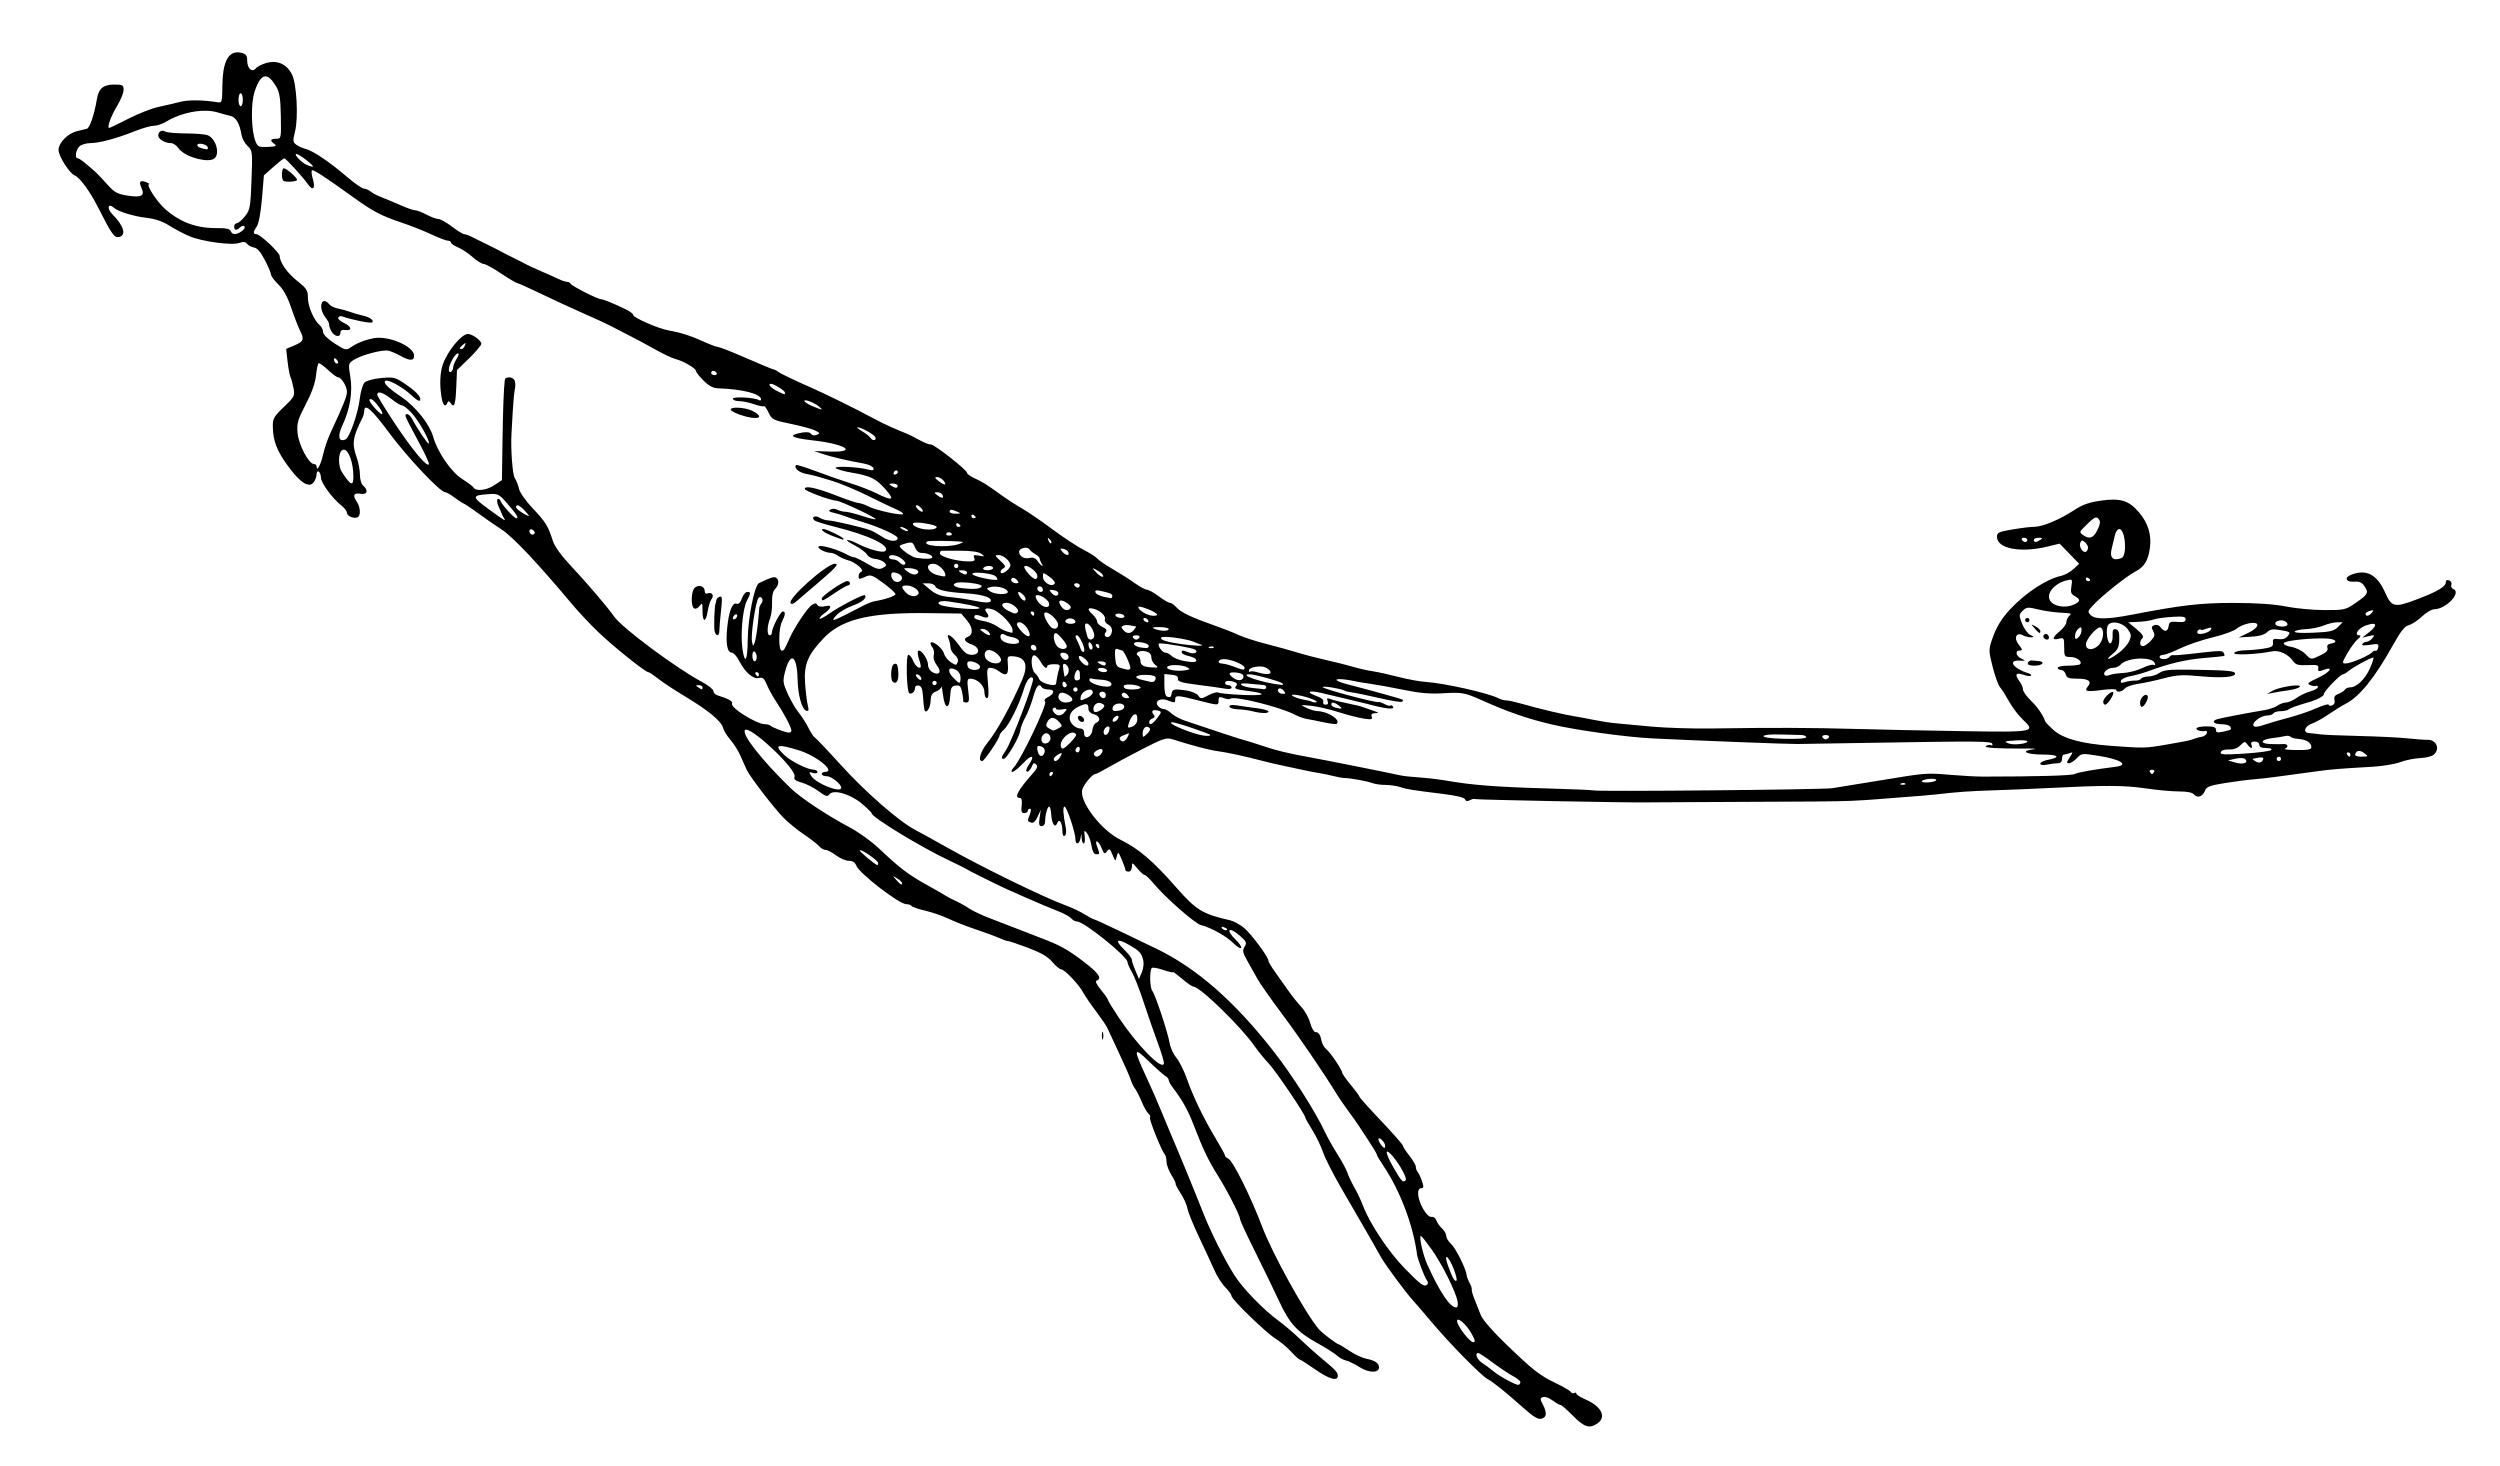 <?xml version="1.0" encoding="utf-8"?>
<!-- Created with Inkscape (http://www.inkscape.org/) -->
<svg xmlns="http://www.w3.org/2000/svg" xmlns:cc="http://creativecommons.org/ns#" xmlns:dc="http://purl.org/dc/elements/1.1/" xmlns:inkscape="http://www.inkscape.org/namespaces/inkscape" xmlns:rdf="http://www.w3.org/1999/02/22-rdf-syntax-ns#" xmlns:sodipodi="http://sodipodi.sourceforge.net/DTD/sodipodi-0.dtd" xmlns:svg="http://www.w3.org/2000/svg" height="676" id="svg2" version="1.1" viewBox="0 0 1153 676" width="1153" sodipodi:docname="illustration-the-duck-and-the-kangaroo-4.svg" inkscape:version="0.92.4 (5da689c313, 2019-01-14)">
	<defs id="defs6"/>
	<sodipodi:namedview bordercolor="#666666" borderopacity="1" gridtolerance="10" guidetolerance="10" id="namedview4" objecttolerance="10" pagecolor="#ffffff" showgrid="false" inkscape:current-layer="svg2" inkscape:cx="582.22881" inkscape:cy="338" inkscape:pageopacity="0" inkscape:pageshadow="2" inkscape:window-height="1010" inkscape:window-maximized="1" inkscape:window-width="1920" inkscape:window-x="0" inkscape:window-y="0" inkscape:zoom="0.98743905"/>
	<path d="m 109.324,24.137 c -4.411,0.165 -6.68,5.315 -6.76,15.363 -0.059,7.423 -0.209,7.978 -2.064,7.682 C 93.467,46.06 86.896,45.992 83,47.002 80.525,47.643 76.025,48.693 73,49.334 69.975,49.975 63.774,52.413 59.219,54.75 54.664,57.087 50.677,59 50.359,59 49.194,59 51.234,53.366 54.076,48.734 55.684,46.114 57,42.851 57,41.484 57,39.219 56.615,39 52.654,39 c -4.932,0 -7.12,1.797 -7.92,6.5 -1.275,7.501 -3.327,13.548 -4.723,13.916 -0.831,0.219 -2.715,0.664 -4.186,0.99 C 31.381,61.392 27,65.755 27,69.195 c 0,2.805 5.007,10.685 7.434,11.701 2.389,1 7.006,7.293 10.717,14.604 6.484,12.776 7.626,14.372 9.869,13.785 3.37,-0.881 2.04,-5.225 -3.209,-10.475 -2.697,-2.697 -2.015,-5.425 0.74,-2.961 1.927,1.723 9.118,3.938 14.949,4.604 4.019,0.459 7.486,1.631 10.5,3.551 2.475,1.577 6.643,3.783 9.264,4.902 5.904,2.522 19.813,4.396 23.166,3.121 1.746,-0.664 2.735,-0.535 3.566,0.467 0.633,0.762 2.094,1.525 3.25,1.695 1.39,0.205 3.058,2.165 4.928,5.791 1.554,3.014 2.826,6.029 2.826,6.701 0,0.672 1.526,2.706 3.393,4.52 2.309,2.244 4.204,5.695 5.93,10.799 1.395,4.125 3.273,8.956 4.174,10.736 1.943,3.841 1.495,4.824 -3.078,6.734 l -3.445,1.439 0.65,5.795 c 0.358,3.187 0.98,6.47 1.383,7.295 0.402,0.825 1.028,3.143 1.391,5.152 0.618,3.429 0.341,3.956 -4.49,8.564 -4.597,4.385 -5.14,5.348 -5.09,9.002 0.092,6.68 1.928,11.384 7.252,18.574 5.598,7.56 9.545,9.956 11.652,7.074 0.704,-0.963 1.279,-2.59 1.279,-3.617 0,-1.027 0.45,-1.59 1,-1.25 0.55,0.34 1.005,1.604 1.01,2.809 0.011,2.38 5.295,9.57 9.418,12.812 1.415,1.113 2.572,2.637 2.572,3.385 0,1.549 3.47,2.94 4.99,2 1.507,-0.931 1.218,-4.762 -0.549,-7.285 -1.965,-2.806 -1.211,-4.091 2.035,-3.471 2.898,0.554 3.51,-1.687 1.023,-3.75 -0.846,-0.702 -1.5,-2.881 -1.5,-4.996 0,-2.063 -0.675,-5.666 -1.5,-8.004 -2.279,-6.458 -1.859,-9.372 2.623,-18.236 0.483,-0.955 0.877,-2.418 0.877,-3.25 0,-3.761 3.532,-0.639 11.58,10.236 8.227,11.118 23.438,27.25 25.693,27.25 0.571,0 2.431,1.046 4.133,2.324 1.702,1.278 3.769,2.625 4.594,2.994 0.825,0.369 3.975,2.498 7,4.73 3.025,2.233 7.564,5.379 10.088,6.992 5.356,3.423 16.442,15.157 33.123,35.064 2.583,3.083 7.754,8.573 11.492,12.199 6.737,6.536 21.887,18.695 23.291,18.695 0.402,0 2.421,1.343 4.486,2.984 2.066,1.642 7.641,5.32 12.389,8.172 10.754,6.461 16.817,11.455 17.576,14.479 0.321,1.281 1.862,3.8 3.424,5.598 1.562,1.798 3.627,5.068 4.588,7.268 0.961,2.2 2.263,5.125 2.895,6.5 1.485,3.234 12.379,17.418 17.076,22.236 2.004,2.055 6.233,5.495 9.398,7.645 3.165,2.15 6.353,4.631 7.086,5.514 0.733,0.883 2.022,1.605 2.865,1.605 0.843,0 3.01,1.125 4.812,2.5 1.803,1.375 4.444,2.5 5.869,2.5 1.761,0 2.871,0.721 3.467,2.25 1.396,3.583 19.772,17.75 23.023,17.75 1.063,0 2.163,0.374 2.445,0.83 0.282,0.456 3.12,1.433 6.309,2.172 3.188,0.739 8.047,2.418 10.797,3.732 2.75,1.314 8.375,3.513 12.5,4.887 4.125,1.373 8.917,3.145 10.65,3.938 1.733,0.792 3.609,1.441 4.166,1.441 0.557,0 4.763,1.417 9.348,3.148 5.961,2.252 9.139,4.103 11.158,6.5 1.553,1.843 3.353,3.36 4,3.369 1.572,0.022 8.02,6.729 10.076,10.482 0.904,1.65 3.666,5.7 6.139,9 2.473,3.3 4.776,6.675 5.117,7.5 0.341,0.825 2.748,6 5.352,11.5 2.603,5.5 5.071,11.125 5.482,12.5 0.412,1.375 1.285,3.175 1.941,4 0.657,0.825 2.037,3.525 3.064,6 1.028,2.475 2.455,4.995 3.172,5.6 0.717,0.604 1.026,1.374 0.688,1.713 -0.599,0.599 5.251,15.239 6.848,17.137 0.44,0.522 0.799,2.045 0.799,3.383 0,1.338 1.006,4.061 2.236,6.051 1.23,1.99 2.124,3.842 1.986,4.117 -0.138,0.275 0.909,2.27 2.326,4.434 1.417,2.164 2.821,5.314 3.121,7 0.3,1.686 2.686,7.566 5.303,13.066 2.616,5.5 5.796,12.366 7.066,15.258 1.271,2.892 3.569,6.492 5.107,8 1.539,1.508 2.811,3.279 2.826,3.936 0.038,1.641 16.165,17.235 20.578,19.898 1.97,1.189 5.075,3.793 6.9,5.785 1.825,1.993 3.597,3.623 3.938,3.623 0.341,0 3.518,2.025 7.059,4.5 6.553,4.58 10.553,5.717 10.553,3 0,-1.579 -1.168,-2.81 -8.066,-8.5 -2.334,-1.925 -6.584,-5.75 -9.445,-8.5 -2.861,-2.75 -7.18,-6.435 -9.596,-8.189 -7.051,-5.119 -16.557,-14.882 -20.512,-21.064 -4.597,-7.187 -11.29,-20.609 -14.83,-29.746 -2.933,-7.57 -11.178,-27.626 -15.006,-36.5 -1.305,-3.025 -3.366,-7.975 -4.58,-11 -1.214,-3.025 -3.959,-9.27 -6.1,-13.877 -6.334,-13.633 -6.21,-14.647 0.932,-7.695 3.35,3.261 6.79,6.322 7.646,6.801 0.856,0.479 1.557,1.339 1.557,1.912 0,0.573 0.923,2.239 2.053,3.701 4.159,5.384 6.764,10.047 9.365,16.77 4.503,11.638 6.882,16.629 11.16,23.408 4.431,7.021 10.428,18.813 10.41,20.465 -0.006,0.558 3.132,7.316 6.973,15.016 3.84,7.7 8.784,17.887 10.986,22.639 4.777,10.307 8.292,14.162 17.582,19.287 3.834,2.115 7.913,4.698 9.064,5.738 1.151,1.04 3.017,2.068 4.146,2.285 1.13,0.218 3.95,1.593 6.266,3.055 4.379,2.764 8.994,2.816 8.994,0.1 0,-1.903 -1.938,-3.216 -5.846,-3.957 -1.841,-0.349 -5.351,-1.987 -7.801,-3.641 C 619.904,621.353 617.667,620 617.383,620 c -0.781,0 -7.704,-5.29 -9.16,-7 -6.158,-7.229 -21.377,-34.726 -26.014,-47 -5.313,-14.064 -13.669,-30.856 -15.754,-31.656 C 565.655,534.037 565,533.431 565,532.996 c 0,-0.435 -1.808,-3.77 -4.02,-7.41 -5.543,-9.125 -10.727,-19.803 -13.537,-27.895 -1.301,-3.745 -3.488,-8.145 -4.863,-9.779 -1.375,-1.634 -2.779,-4.645 -3.119,-6.691 -0.828,-4.98 -6.572,-22.337 -8.016,-24.221 -1.193,-1.557 -1.346,-9.433 -0.205,-10.574 0.358,-0.358 2.7,0.047 5.205,0.9 2.505,0.853 4.555,1.32 4.555,1.035 0,-0.284 1.881,1.093 4.18,3.061 2.299,1.968 4.605,3.578 5.123,3.578 3.126,0 22.318,18.727 28.695,28 1.324,1.925 4.097,5.3 6.16,7.5 3.323,3.543 16.842,23.552 16.842,24.928 0,0.293 1.469,2.905 3.264,5.803 1.795,2.898 4.024,7.52 4.955,10.27 0.931,2.75 4.838,10.4 8.682,17 8.787,15.087 16.155,27.886 18.1,31.443 1.731,3.167 11.511,16.403 14.486,19.605 1.108,1.193 4.939,5.651 8.514,9.906 8.533,10.156 23.106,24.998 26.115,26.598 2.644,1.405 8.096,5.804 16.891,13.627 4.281,3.808 6.374,5.034 7.908,4.633 2.447,-0.64 2.64,-2.725 0.615,-6.607 -1.291,-2.475 -1.282,-2.863 0.078,-3.385 0.845,-0.324 2.836,0.371 4.424,1.545 1.588,1.174 3.261,2.135 3.717,2.135 0.455,0 3.043,2.25 5.752,5 5.196,5.275 7.61,6.012 11.277,3.443 4.241,-2.97 1.778,-7.875 -5.527,-11.006 -2.337,-1.002 -4.25,-2.213 -4.25,-2.689 0,-0.477 -0.42,-0.607 -0.932,-0.291 -0.512,0.316 -1.219,0.107 -1.572,-0.465 -0.353,-0.572 -3.423,-2.376 -6.82,-4.01 -7.646,-3.678 -10.552,-5.956 -23.311,-18.25 -5.667,-5.46 -10.67,-11.192 -11.346,-13 -0.665,-1.778 -1.953,-5.024 -2.863,-7.213 -0.91,-2.189 -1.538,-4.343 -1.393,-4.789 0.145,-0.446 -0.296,-1.806 -0.98,-3.021 -0.685,-1.215 -1.31,-2.884 -1.389,-3.709 -0.276,-2.883 -5.124,-12.516 -7.25,-14.404 C 667.965,572.548 667,570.93 667,570 c 0,-0.93 -0.889,-2.494 -1.975,-3.477 -1.086,-0.983 -2.245,-2.64 -2.576,-3.682 -0.331,-1.042 -1.328,-1.771 -2.217,-1.619 -0.995,0.17 -2.493,-1.258 -3.906,-3.723 -2.63,-4.588 -3.085,-9.5 -0.879,-9.5 1.189,0 1.254,-0.58 0.363,-3.25 -0.596,-1.788 -1.472,-3.677 -1.947,-4.199 C 653.388,540.028 653,538.967 653,538.193 c 0,-0.773 -1.35,-3.11 -3,-5.193 -1.65,-2.083 -3.004,-4.174 -3.01,-4.645 -0.006,-0.471 -4.495,-5.58 -9.975,-11.355 -5.48,-5.775 -9.974,-10.788 -9.988,-11.141 -0.015,-0.353 -1.827,-2.82 -4.027,-5.482 -2.2,-2.662 -4,-5.196 -4,-5.631 0,-1.29 -5.248,-9.124 -7.209,-10.76 -0.998,-0.832 -2.009,-2.522 -2.246,-3.754 C 608.965,477.222 608.129,476 606.648,476 c -0.678,0 -1.758,-1.913 -2.4,-4.25 -0.642,-2.337 -2.444,-5.6 -4.004,-7.25 -1.56,-1.65 -4.391,-5.204 -6.291,-7.898 -1.9,-2.694 -4.691,-6.648 -6.203,-8.785 -1.512,-2.138 -2.75,-4.261 -2.75,-4.717 0,-1.73 -7.927,-12.416 -11.23,-15.139 -1.897,-1.564 -4.759,-3.138 -6.359,-3.5 -12.863,-2.91 -15.714,-4.66 -25.135,-15.412 -10.43,-11.904 -17.28,-17.752 -25.404,-21.691 -9.195,-4.459 -19.567,-18.243 -17.643,-23.445 0.966,-2.612 4.638,-6.912 5.902,-6.912 0.43,0 2.969,-1.289 5.643,-2.865 2.673,-1.576 9.798,-5.411 15.834,-8.521 9.6,-4.947 11.345,-5.538 13.934,-4.711 8.919,2.848 17.427,5.09 20.959,5.521 4.018,0.491 13.549,2.559 21,4.557 2.2,0.59 6.025,1.486 8.5,1.992 2.475,0.506 6.75,1.422 9.5,2.035 2.75,0.613 6.21,1.287 7.688,1.498 1.478,0.211 4.403,0.812 6.5,1.338 2.097,0.525 4.487,0.962 5.312,0.969 2.733,0.024 10.462,1.417 12.814,2.309 1.273,0.483 4.019,0.879 6.102,0.879 2.082,0 5.091,0.429 6.686,0.953 3.245,1.067 5.624,1.449 19.744,3.176 6.284,0.768 10.027,1.68 10.35,2.52 0.356,0.928 1.026,1.037 2.273,0.369 0.973,-0.521 1.971,-0.743 2.221,-0.494 0.342,0.342 74.042,1.761 79.311,1.527 0.55,-0.024 10.225,-0.081 21.5,-0.125 57.38,-0.225 66.071,-0.296 73,-0.598 4.125,-0.179 9.75,-0.536 12.5,-0.793 2.75,-0.257 8.792,-0.733 13.428,-1.055 4.636,-0.322 10.261,-0.795 12.5,-1.051 10.808,-1.237 15.056,-1.539 27.572,-1.959 7.425,-0.249 18.675,-0.718 25,-1.043 25.409,-1.306 34.739,-1.279 44.244,0.129 5.359,0.794 12.391,1.443 15.627,1.443 3.902,0 6.287,0.486 7.08,1.441 1.513,1.823 3.959,0.925 5.01,-1.838 0.669,-1.76 2.243,-2.355 9.174,-3.467 4.601,-0.738 10.615,-1.518 13.365,-1.73 2.75,-0.213 8.375,-0.866 12.5,-1.453 4.125,-0.587 8.625,-1.2 10,-1.359 1.375,-0.16 4.854,-0.624 7.731,-1.033 5.193,-0.738 9.328,-1.066 24.836,-1.973 4.437,-0.259 10.062,-1.218 12.5,-2.131 2.438,-0.912 6.519,-1.739 9.066,-1.838 2.548,-0.099 5.36,-0.783 6.25,-1.521 3.163,-2.625 1.266,-7.104 -2.93,-6.918 -1.075,0.048 -5.103,-0.246 -8.953,-0.654 -3.85,-0.408 -13.975,-0.905 -22.5,-1.104 -8.525,-0.199 -16.625,-0.542 -18,-0.764 -1.375,-0.222 -3.546,-0.461 -4.824,-0.531 -3.318,-0.182 -2.428,-3.18 1.348,-4.539 1.663,-0.599 5.038,-2.487 7.5,-4.197 2.462,-1.71 5.973,-3.876 7.803,-4.814 6.38,-3.272 13.431,-12.013 21.771,-26.992 3.595,-6.456 5.461,-8.811 7.357,-9.287 1.397,-0.351 4.117,-2.133 6.043,-3.959 1.926,-1.826 4.409,-3.325 5.518,-3.33 5.582,-0.024 12.975,-7.837 8.896,-9.402 -0.758,-0.291 -1.135,-1.165 -0.838,-1.939 0.297,-0.775 -0.161,-1.677 -1.018,-2.006 -0.967,-0.371 -1.557,-0.05 -1.557,0.848 0,2.065 -3.912,4.358 -13.754,8.061 -9.952,3.744 -11.229,3.448 -14.232,-3.299 -3.702,-8.314 -8.575,-10.908 -15.529,-8.264 -3.533,1.343 -2.609,3.562 1.351,3.244 2.37,-0.19 3.503,0.338 4.727,2.205 1.961,2.992 1.589,3.657 -4.32,7.723 -4.449,3.061 -5.079,3.202 -14.199,3.18 -5.249,-0.013 -13.21,-0.756 -17.691,-1.65 -5.413,-1.08 -13.47,-1.637 -24,-1.654 -15.482,-0.026 -23.964,0.954 -47.352,5.469 -11.033,2.13 -16.723,2.183 -18.727,0.18 -1.566,-1.566 -1.484,-1.877 1.275,-4.805 4.083,-4.332 15.296,-13.247 19.199,-15.266 4.132,-2.137 5.93,-4.982 6.762,-10.701 0.897,-6.171 -0.767,-11.702 -5.012,-16.66 -4.707,-5.499 -8.467,-6.654 -17.557,-5.395 -5.376,0.745 -8.452,1.834 -12.305,4.361 -6.624,4.345 -14.595,7.706 -18.252,7.695 -1.586,-0.005 -6.147,0.542 -10.135,1.215 -6.433,1.085 -7.25,1.471 -7.25,3.424 0,5.426 10.793,7.527 23.197,4.518 l 5.695,-1.381 4.514,4.643 4.514,4.645 -2.662,2.467 c -1.464,1.357 -4.033,2.766 -5.709,3.127 -6.612,1.426 -16.129,7.642 -23.287,15.213 -4.205,4.448 -6.686,8.588 -8.631,14.4 -1.47,4.393 -1.444,5.208 0.402,12.426 1.087,4.248 2.603,8.433 3.371,9.299 0.768,0.866 2.632,3.804 4.143,6.529 1.511,2.726 4.309,6.429 6.217,8.229 6.273,5.916 5.715,6.029 -26.918,5.523 -16.14,-0.25 -38.571,-0.713 -49.846,-1.029 -21.108,-0.591 -38.67,-0.648 -66.5,-0.221 -8.8,0.135 -21.4,-0.263 -28,-0.883 -6.6,-0.62 -14.025,-1.313 -16.5,-1.539 -2.475,-0.226 -6.975,-0.922 -10,-1.547 -3.025,-0.625 -6.85,-1.338 -8.5,-1.584 -4.734,-0.706 -16.106,-3.395 -24.588,-5.812 -3.073,-0.876 -6.342,-1.592 -7.264,-1.592 -0.922,0 -2.457,-0.412 -3.412,-0.914 -4.614,-2.428 -25.021,-7.027 -33.736,-7.604 -2.75,-0.182 -8.375,-1.212 -12.5,-2.289 -4.125,-1.077 -9.525,-2.264 -12,-2.639 -2.475,-0.374 -6.525,-1.291 -9,-2.037 -2.475,-0.746 -7.875,-2.107 -12,-3.023 -4.125,-0.916 -10.2,-2.5 -13.5,-3.52 -3.3,-1.02 -9.825,-2.822 -14.5,-4.004 -4.675,-1.181 -10.384,-3.025 -12.688,-4.098 -2.304,-1.073 -7.254,-3.025 -11,-4.336 -10.661,-3.732 -15.653,-6.102 -17.717,-8.408 C 541.548,278.958 540.165,278 539.523,278 c -0.642,0 -2.935,-1.338 -5.096,-2.973 -2.16,-1.635 -4.603,-3 -5.428,-3.033 -0.825,-0.034 -3.3,-1.366 -5.5,-2.961 -2.2,-1.595 -6.744,-4.488 -10.098,-6.43 -3.354,-1.942 -6.635,-4.178 -7.291,-4.969 -0.656,-0.791 -3.537,-2.628 -6.402,-4.084 -2.865,-1.456 -9.259,-5.67 -14.209,-9.365 -4.95,-3.695 -11.25,-8.01 -14,-9.588 -2.75,-1.578 -7.25,-4.495 -10,-6.484 -6.508,-4.708 -8.329,-5.845 -12.25,-7.646 C 447.462,219.645 446,218.569 446,218.076 446,216.782 431.005,205 429.357,205 c -1.266,0 -3.347,-0.894 -7.357,-3.158 -0.825,-0.466 -2.625,-1.32 -4,-1.898 -1.375,-0.579 -4.3,-1.812 -6.5,-2.74 -2.2,-0.928 -6.7,-3.151 -10,-4.941 -6.742,-3.657 -20.941,-10.655 -27,-13.307 -8.083,-3.538 -15.161,-6.95 -15.85,-7.639 -0.389,-0.389 -1.258,-0.819 -1.93,-0.953 -0.672,-0.135 -6.396,-2.508 -12.721,-5.275 -6.325,-2.768 -12.09,-5.046 -12.812,-5.061 -0.722,-0.015 -3.647,-1.093 -6.5,-2.395 -6.085,-2.776 -10.661,-4.247 -16.188,-5.205 -4.819,-0.835 -16.5,-5.937 -16.5,-7.207 0,-0.498 -1.462,-1.617 -3.25,-2.488 C 283.233,140.045 278.244,138 277.201,138 c -1.541,0 -13.66,-6.16 -14.035,-7.135 C 262.983,130.389 262.265,130 261.57,130 c -0.695,0 -2.569,-0.632 -4.166,-1.404 -1.597,-0.772 -5.154,-2.363 -7.904,-3.535 -2.75,-1.172 -5.821,-2.59 -6.824,-3.15 -1.003,-0.561 -3.703,-1.931 -6,-3.045 -2.297,-1.114 -4.851,-2.421 -5.676,-2.906 -0.825,-0.486 -3.525,-1.856 -6,-3.045 -2.475,-1.189 -5.694,-2.782 -7.154,-3.539 -1.46,-0.757 -3.144,-1.375 -3.742,-1.375 -0.598,0 -3.15,-1.575 -5.672,-3.5 -2.522,-1.925 -5.345,-3.5 -6.273,-3.5 -0.929,0 -3.368,-0.9 -5.42,-2 -2.052,-1.1 -4.394,-2 -5.205,-2 -0.811,0 -3.85,-1.055 -6.754,-2.344 C 181.875,93.367 177.925,91.719 176,90.992 174.075,90.266 171.79,89.07 170.922,88.336 170.054,87.602 168.677,87 167.863,87 167.05,87 163.485,84.52 159.941,81.488 152.007,74.7 144.314,69.506 141,68.697 c -1.375,-0.335 -3.318,-1.208 -4.318,-1.939 -1.632,-1.193 -1.695,-1.82 -0.617,-6.102 1.616,-6.419 0.764,-22.152 -1.43,-26.395 -2.41,-4.661 -6.649,-6.605 -11.535,-5.289 -2.127,0.573 -4.428,1.719 -5.115,2.547 C 116.234,33.628 114,31.597 114,27.896 c 0,-2.26 -0.556,-2.999 -2.654,-3.525 -0.717,-0.18 -1.391,-0.258 -2.021,-0.234 z m 13.246,11.082 c 1.461,0.109 3.054,1.705 4.85,4.77 1.516,2.588 1.958,5.456 2.1,13.645 C 129.698,63.899 129.676,64 127.35,64 c -2.728,0 -2.993,0.81 -0.791,2.42 1.26,0.921 0.678,1.178 -3.031,1.34 -4.15,0.181 -4.697,-0.062 -5.688,-2.529 -2.022,-5.035 -2.242,-17.501 -0.406,-23.029 1.596,-4.806 3.258,-7.123 5.137,-6.982 z M 111,43 c 0.55,0 1,1.35 1,3 0,1.65 -0.45,3 -1,3 -0.55,0 -1,-1.35 -1,-3 0,-1.65 0.45,-3 1,-3 z m -15.859,8.082 c 1.984,0.05 3.839,0.323 5.461,0.836 1.595,0.505 4.079,1.173 5.521,1.486 2.685,0.583 4.379,3.439 5.301,8.936 0.262,1.561 1.51,3.811 2.775,5 2.234,2.099 2.286,2.549 1.801,15.705 -0.463,12.552 -0.683,13.777 -3,16.695 -1.375,1.732 -3.062,3.175 -3.75,3.205 -0.688,0.03 -1.25,0.73 -1.25,1.555 0,1.802 1.165,1.934 2.783,0.316 0.651,-0.651 1.528,-0.839 1.949,-0.418 0.421,0.421 -0.109,1.404 -1.176,2.184 -2.476,1.811 -4.469,1.807 -5.166,-0.008 -0.372,-0.969 -2.043,-1.401 -5.219,-1.35 C 90.93,105.39 83.638,102.852 76.359,96.592 72.47,93.247 67.155,85.084 68.766,84.93 69.169,84.891 68.6,84.497 67.5,84.055 64.637,82.903 63.908,83.702 65.211,86.562 c 1.71,3.753 0.102,4.671 -6.395,3.652 C 54.071,89.471 52.774,88.748 49.406,84.975 47.258,82.567 44.825,80.001 44,79.273 38.835,74.716 36.606,73 35.854,73 34.41,73 34.909,69.235 36.572,67.572 37.437,66.708 39.76,66 41.734,66 45.842,66 53.792,63.849 62.5,60.383 c 3.3,-1.314 7.125,-2.388 8.5,-2.389 1.375,-4.75e-4 3.85,-0.822 5.5,-1.824 5.563,-3.38 12.688,-5.237 18.641,-5.088 z M 75.088,60.291 C 73.956,60.226 73,61.116 73,62.523 73,64.178 76.049,66 78.818,66 c 1.073,0 2.659,1.081 3.525,2.402 0.866,1.322 3.506,3.087 5.865,3.922 4.76,1.684 8.694,2.027 10.438,0.91 3.087,-1.977 0.979,-9.519 -3.057,-10.936 C 94.44,61.895 89.9,61.551 85.5,61.533 c -4.4,-0.018 -8.562,-0.397 -9.25,-0.842 -0.387,-0.251 -0.785,-0.379 -1.162,-0.4 z m 17.303,5.986 c 1.305,0.044 3.1,0.692 3.391,1.564 0.212,0.637 0.011,1.107 -0.447,1.043 C 92.734,68.523 91,67.742 91,66.934 c 0,-0.49 0.608,-0.682 1.391,-0.656 z M 136.707,71 c 0.56,0 2.717,1.35 4.793,3 3.771,2.997 3.771,3.598 0,2.055 C 139.118,75.08 135.249,71 136.707,71 Z m -5.594,2.029 c 0.711,-0.033 8.606,8.631 11.035,12.109 2.225,3.186 3.437,1.673 2.113,-2.639 -0.59,-1.924 -0.746,-3.7 -0.346,-3.947 0.691,-0.427 6.41,3.32 19.43,12.725 8.45,6.104 12.842,8.406 21.482,11.262 4.219,1.395 10.505,3.868 13.967,5.498 3.462,1.63 6.95,2.963 7.75,2.963 0.8,0 1.455,0.396 1.455,0.879 0,0.483 1.459,1.482 3.242,2.221 1.783,0.739 4.821,2.754 6.75,4.477 1.929,1.722 4.183,3.131 5.008,3.131 0.825,-4.5e-4 4.425,1.962 8,4.361 3.575,2.4 7.026,4.446 7.668,4.547 0.642,0.101 5.367,2.222 10.5,4.713 5.133,2.491 14.057,6.616 19.832,9.168 5.775,2.552 11.175,5.026 12,5.498 0.825,0.472 4.384,2.306 7.91,4.074 3.526,1.769 9.436,4.93 13.135,7.025 3.698,2.096 8.001,4.13 9.561,4.521 3.623,0.909 9.395,4.3 9.395,5.518 0,0.514 1.56,2.494 3.467,4.4 2.461,2.461 4.419,3.497 6.75,3.568 11.14,0.342 19.783,2.558 19.783,5.072 0,0.52 -0.412,0.688 -0.916,0.377 C 348.094,183.321 338,182.763 338,183.883 c 0,0.614 1.294,1.117 2.875,1.117 1.581,0 4.689,0.641 6.908,1.424 2.219,0.783 4.263,1.196 4.541,0.918 0.278,-0.278 1.238,1.041 2.135,2.93 1.546,3.258 2.075,3.526 10.336,5.225 4.788,0.985 9.83,2.367 11.205,3.07 2.275,1.164 2.333,1.344 0.648,2.002 -1.089,0.425 -2.153,0.233 -2.586,-0.467 -0.462,-0.748 -1.988,-0.967 -4.117,-0.592 -6.968,1.228 -5.302,2.448 4.9,3.59 15.12,1.692 21.076,5.594 7.881,5.164 L 375.5,208.029 l 4,1.357 c 3.939,1.337 11.232,3.037 18.918,4.412 2.155,0.386 4.127,1.327 4.381,2.092 0.357,1.077 -0.188,1.226 -2.418,0.66 -4.886,-1.241 -15.611,-1.733 -14.965,-0.688 0.326,0.527 3.627,1.48 7.338,2.119 8.843,1.522 11.168,2.672 15.699,7.768 4.397,4.945 3.174,5.487 -4.121,1.824 -2.658,-1.334 -7.982,-3.407 -11.832,-4.607 -3.85,-1.2 -11.026,-3.697 -15.945,-5.547 -4.92,-1.85 -9.137,-3.171 -9.373,-2.936 -1.234,1.234 1.118,3.358 4.488,4.051 4.567,0.938 4.165,0.829 12.33,3.309 3.575,1.086 11,4.206 16.5,6.932 5.5,2.726 11.43,5.562 13.178,6.303 1.748,0.741 3.004,1.628 2.791,1.973 -0.563,0.911 -12.631,-1.734 -16.051,-3.518 -1.604,-0.837 -3.597,-1.524 -4.426,-1.527 -0.829,-0.003 -5.447,-1.553 -10.264,-3.443 -9.159,-3.596 -14.685,-4.757 -14.574,-3.062 0.063,0.961 11.913,5.357 14.699,5.453 1.831,0.063 18.575,7.953 18.031,8.496 -0.237,0.237 -3.08,-0.443 -6.314,-1.51 C 394.335,236.872 390.83,236 389.779,236 c -1.051,0 -2.692,-0.418 -3.648,-0.93 -0.99,-0.53 -2.339,-0.561 -3.133,-0.07 -1.032,0.638 -0.627,1.031 1.555,1.51 1.621,0.356 3.847,1.029 4.947,1.496 1.1,0.468 5.15,1.804 9,2.969 7.27,2.2 15.5,5.994 15.5,7.146 0,1.908 -3.694,1.688 -6.906,-0.412 C 405.118,246.417 402.6,245.009 401.5,244.58 398.303,243.332 384.061,240 381.924,240 c -1.073,0 -2.825,-0.546 -3.893,-1.213 -2.066,-1.29 -4.035,-0.371 -2.465,1.15 0.513,0.497 4.534,1.791 8.934,2.875 16.005,3.945 26.28,8.808 23.816,11.271 -1.13,1.13 -7.545,-0.601 -13.344,-3.6 -1.58,-0.817 -3.459,-1.463 -4.174,-1.438 -0.715,0.026 0.822,1.152 3.416,2.502 2.594,1.35 5.144,3.251 5.666,4.227 0.522,0.975 2.212,1.878 3.756,2.006 1.544,0.128 3.434,0.862 4.201,1.629 1.194,1.194 1.098,1.554 -0.666,2.498 -1.696,0.908 -2.969,0.57 -7.162,-1.902 C 397.206,258.353 394.453,257 393.891,257 c -0.562,0 -2.006,-0.544 -3.207,-1.207 -4.383,-2.42 -12.186,-4.665 -13.096,-3.768 -0.889,0.877 3.169,2.975 5.754,2.975 0.667,0 2.101,0.607 3.186,1.35 1.085,0.743 3.098,1.643 4.473,1.998 3.447,0.891 7.87,4.648 6.25,5.309 -0.688,0.28 -1.25,1.149 -1.25,1.928 0,1.706 0.226,1.726 3.346,0.305 2.149,-0.979 3.105,-0.62 8.047,3.031 3.084,2.279 5.607,4.561 5.607,5.072 0,0.863 -4.838,2.526 -9.5,3.264 -1.1,0.174 -3.35,1.023 -5,1.887 -14.786,7.742 -16.121,8.212 -12.553,4.414 1.262,-1.344 4.545,-3.253 7.297,-4.242 4.412,-1.586 6.788,-3.616 5.611,-4.793 -0.593,-0.593 -11.82,5.21 -16.355,8.453 -2.199,1.573 -4.224,2.636 -4.498,2.361 -0.275,-0.275 0.739,-1.401 2.25,-2.502 3.469,-2.527 3.536,-4.071 0.141,-3.219 -1.624,0.408 -2.893,0.192 -3.365,-0.572 -0.598,-0.968 -1.157,-0.97 -2.643,-0.006 -2,1.297 -8.091,10.446 -10.297,15.463 -2.312,5.259 -2.568,5.655 -3.588,5.572 -1.53,-0.125 -1.438,-10.221 0.121,-13.273 C 362.244,283.622 362.38,282 361.023,282 359.945,282 356,289.607 356,291.688 c 0,0.722 -0.45,1.312 -1,1.312 -1.336,0 -1.271,-4.194 0.121,-7.686 0.617,-1.548 1.048,-4.9 0.957,-7.449 -0.109,-3.03 0.367,-5.168 1.377,-6.178 1.801,-1.801 2.014,-4.279 0.449,-5.246 -0.969,-0.599 -2.55,-0.096 -7.842,2.494 -2.127,1.041 -5.138,16.231 -5.215,26.314 -0.073,9.469 -1.303,11.561 -2.42,4.113 -0.976,-6.511 0.101,-18.551 1.986,-22.197 1.941,-3.754 1.959,-4.166 0.184,-4.166 -0.771,0 -1.87,1.346 -2.443,2.99 -0.663,1.903 -1.543,2.797 -2.42,2.461 -1.941,-0.745 -3.553,3.328 -4.334,10.947 C 334.642,296.801 335.401,301 337.498,301 c 0.803,0 2.327,1.688 3.385,3.75 2.73,5.323 6.54,8.634 9.15,7.951 1.731,-0.453 2.414,0.132 3.656,3.121 0.84,2.023 2.84,5.627 4.441,8.01 3.448,5.129 6.869,11.668 6.869,13.129 0,0.572 -0.562,0.986 -1.25,0.92 -1.828,-0.175 -7.535,-2.334 -8.367,-3.166 C 354.989,334.322 353.821,334 352.787,334 c -3.807,0 -15.907,-7.521 -15.174,-9.432 0.446,-1.161 -1.265,-2.144 -6.863,-3.943 -0.963,-0.309 -1.75,-1.181 -1.75,-1.936 0,-0.755 -2.362,-2.632 -5.25,-4.174 -11.84,-6.321 -36.84,-24.917 -40.467,-30.1 -3.15,-4.501 -12.58,-15.558 -19.91,-23.346 -4.497,-4.778 -7.592,-9.046 -8.389,-11.57 -2.174,-6.889 -3.324,-8.757 -9.207,-14.949 -3.175,-3.342 -6.015,-7.36 -6.381,-9.023 -0.362,-1.649 -1.245,-3.904 -1.961,-5.012 -1.076,-1.665 -1.954,-13.398 -1.537,-20.516 0.048,-0.825 0.301,-5.325 0.562,-10 0.261,-4.675 0.714,-9.476 1.006,-10.67 0.292,-1.194 0.259,-2.881 -0.074,-3.75 -0.718,-1.871 -4.316,-2.131 -4.568,-0.33 -0.487,3.475 -0.876,13.933 -1.088,29.205 l -0.236,16.957 -3.398,2.293 c -3.592,2.425 -8.525,3.037 -9.662,1.197 -0.373,-0.604 -2.762,-2.413 -5.309,-4.02 -5.057,-3.191 -11.328,-12.304 -13.324,-19.361 -1.675,-5.923 -8.027,-13.918 -14.605,-18.385 -6.459,-4.386 -8.733,-6.69 -7.41,-7.508 1.276,-0.788 8.155,3.043 11.943,6.652 1.779,1.695 3.477,2.839 3.773,2.543 1.206,-1.206 -0.917,-3.774 -6.041,-7.303 -5.174,-3.563 -5.694,-3.707 -11.604,-3.18 -3.536,0.315 -6.837,1.203 -7.705,2.07 -0.835,0.835 -1.826,4.132 -2.203,7.328 -0.834,7.07 -4.774,18.252 -6.691,18.988 -3.127,1.2 -3.683,-1.562 -1.328,-6.59 3.513,-7.499 4.788,-15.411 3.623,-22.457 -0.946,-5.72 -0.883,-6.054 1.396,-7.582 3.452,-2.314 13.607,-5.025 16.268,-4.342 1.253,0.322 3.754,1.408 5.559,2.414 4.219,2.352 6.219,2.318 6.219,-0.104 0,-4.297 -11.841,-9.419 -18.674,-8.076 -4.251,0.835 -7.813,2.278 -10.826,4.387 -1.795,1.257 -2.537,1.05 -7.25,-2.02 -3.206,-2.088 -5.25,-4.137 -5.25,-5.266 0,-1.017 -0.707,-2.436 -1.572,-3.154 C 144.765,147.73 142,141.276 142,137.27 c 0,-3.376 -0.568,-4.259 -4.992,-7.764 C 132.471,125.912 129,120.961 129,118.082 129,116.544 119.95,108 118.32,108 c -1.711,0 -1.669,-1.056 0.139,-3.637 0.873,-1.246 1.817,-6.377 2.354,-12.783 l 0.896,-10.699 4.396,-3.912 c 2.418,-2.151 4.671,-3.924 5.008,-3.939 z m -0.254,4.561 c -0.078,9.67e-4 -0.139,0.021 -0.18,0.062 -0.876,0.876 -0.882,4.811 -0.01,5.684 0.806,0.806 6.33,0.491 6.33,-0.361 0,-1.137 -4.976,-5.399 -6.141,-5.385 z m 18.75,61.275 c -1.86,0.006 -2.231,4.076 0.412,7.436 1.112,1.414 1.916,2.937 1.787,3.385 -0.129,0.448 0.327,1.827 1.014,3.064 1.426,2.571 4.178,3.024 4.178,0.688 0,-1.031 0.734,-1.456 2.156,-1.25 3.398,0.493 3.125,-1.535 -0.43,-3.188 -1.774,-0.825 -3.002,-1.95 -2.727,-2.5 0.275,-0.55 0.95,-0.848 1.5,-0.662 5.33,1.803 13.553,3.443 14.17,2.826 0.95,-0.95 -1.317,-2.504 -4.67,-3.201 -1.375,-0.286 -3.85,-1.008 -5.5,-1.605 -1.65,-0.597 -4.224,-1.308 -5.719,-1.58 -1.495,-0.272 -3.236,-1.122 -3.871,-1.887 -0.894,-1.078 -1.681,-1.527 -2.301,-1.525 z m 66.176,15.168 c -2.986,0.077 -9.344,7.783 -11.52,13.961 -1.354,3.844 -1.583,9.449 -0.623,15.256 0.623,3.771 1.755,4.821 2.697,2.5 0.384,-0.946 0.756,-0.892 1.529,0.221 1.654,2.382 2.221,0.723 2.566,-7.521 l 0.326,-7.775 5.619,-5.443 C 219.472,162.237 222,159.211 222,158.508 c 0,-1.451 -4.27,-4.525 -6.215,-4.475 z m -1.141,4.227 c 0.13,0.055 0.035,0.413 -0.229,1.1 -0.346,0.903 -1.032,1.641 -1.523,1.641 -1.286,0 -1.104,-0.579 0.631,-2.02 0.637,-0.528 0.991,-0.776 1.121,-0.721 z M 211.141,163 c 0.644,0 0.429,1.009 -0.525,2.465 -0.888,1.356 -1.615,3.13 -1.615,3.941 0,0.812 -0.45,1.754 -1,2.094 -0.55,0.34 -1,-0.105 -1,-0.99 C 207,168.187 209.86,163 211.141,163 Z m -56.818,2.205 c 0.206,0.026 0.503,0.219 0.861,0.578 0.651,0.651 0.95,1.415 0.666,1.699 -0.284,0.284 -0.817,0.218 -1.184,-0.148 C 154.299,166.967 154,166.201 154,165.633 c 0,-0.313 0.116,-0.454 0.322,-0.428 z m -7.18,2.322 c 0.637,0.138 2.335,1.389 4.086,3.041 2.001,1.888 4.093,3.432 4.648,3.432 1.551,0 4.123,4.176 4.123,6.693 0,2.091 -1.512,5.872 -7.59,18.984 -1.32,2.848 -2.889,7.455 -3.486,10.24 -0.964,4.493 -2.924,7.94 -2.924,5.141 0,-0.582 -0.562,-1.06 -1.25,-1.061 -2.379,-0.003 -7.087,-9.005 -7.523,-14.387 -0.364,-4.487 0.098,-6.089 3.771,-13.111 2.736,-5.231 4.375,-9.827 4.736,-13.279 0.304,-2.904 0.844,-5.46 1.203,-5.682 0.045,-0.028 0.114,-0.032 0.205,-0.012 z M 328.941,171 c 0.518,0 1.219,0.45 1.559,1 0.34,0.55 -0.084,1 -0.941,1 C 328.701,173 328,172.55 328,172 c 0,-0.55 0.424,-1 0.941,-1 z m 26.607,6 c 1.392,0 6.451,3.157 6.451,4.025 0,1.169 0.253,1.221 -3.75,-0.771 C 355.429,178.85 353.893,177 355.549,177 Z m -180.506,4.029 c 1.116,0.037 3.056,1.063 5.457,2.971 2.076,1.65 4.3,3 4.941,3 0.641,0 2.541,1.462 4.223,3.25 3.399,3.614 8.946,13.472 8.072,14.346 -0.399,0.399 -5.405,-7.035 -7.641,-11.346 -1.143,-2.203 -3.096,-3.086 -3.096,-1.398 0,0.469 2.509,5.43 5.576,11.023 3.067,5.593 5.424,10.624 5.238,11.182 -0.617,1.85 -7.531,-6.394 -15.727,-18.752 C 177.64,188.598 174,182.635 174,182.055 c 0,-0.714 0.373,-1.047 1.043,-1.025 z m -4.33,3.059 c 0.838,-0.211 2.306,1.128 4.309,3.941 1.163,1.633 1.673,2.971 1.135,2.971 -1.213,0 -6.417,-6.073 -5.764,-6.727 0.094,-0.094 0.201,-0.155 0.32,-0.186 z m 200.752,0.537 c 1.269,-0.023 4.812,1.543 6.5,3.059 1.822,1.637 1.467,1.6 -3.215,-0.342 -2.062,-0.855 -3.75,-1.948 -3.75,-2.428 0,-0.195 0.172,-0.284 0.465,-0.289 z m -32.131,3.396 C 337.962,188.074 337,188.357 337,188.904 c 0,0.498 1.913,1.567 4.25,2.375 7.939,2.744 12.076,1.492 5.799,-1.754 -2.005,-1.037 -5.428,-1.591 -7.715,-1.504 z M 395.5,197.053 c 1.925,0.085 7.858,3.459 8.26,4.697 0.497,1.531 -1.384,1.669 -2.311,0.17 -0.367,-0.595 -2.081,-1.945 -3.809,-2.998 -1.727,-1.053 -2.691,-1.894 -2.141,-1.869 z m -236.752,10.342 c 2.128,0.313 4.182,5.956 4.229,12.355 0.035,4.74 -1.257,4.229 -5.326,-2.105 -1.8,-2.802 -1.688,-8.885 0.186,-10.043 0.301,-0.186 0.608,-0.252 0.912,-0.207 z m 254.479,9.561 c 0.412,-0.07 0.786,0.172 0.848,0.77 0.041,0.399 -0.465,0.905 -1.125,1.125 -0.66,0.22 -1.019,-0.139 -0.799,-0.799 0.215,-0.645 0.664,-1.026 1.076,-1.096 z m 18.9,3.066 c 0.895,-0.012 2.197,0.664 2.893,1.502 1.929,2.324 0.753,2.572 -2.035,0.43 -1.852,-1.423 -2.071,-1.915 -0.857,-1.932 z M 411.75,223.016 C 412.988,223.007 414,223.45 414,224 c 0,1.253 -1.061,1.253 -3,0 -1.213,-0.784 -1.069,-0.972 0.75,-0.984 z m 20.441,4.016 c 0.93,-0.018 1.987,0.449 2.35,1.035 1.089,1.763 -0.058,2.01 -2.113,0.455 -1.692,-1.28 -1.721,-1.462 -0.236,-1.49 z m -204.822,0.773 c 2.422,0.008 3.468,0.801 6.369,4.154 4.553,5.263 5.666,7.041 4.414,7.041 -1.098,0 -6.694,-6.165 -7.4,-8.152 -0.263,-0.741 -0.838,-1.012 -1.277,-0.602 -0.44,0.41 -0.197,1.985 0.541,3.5 0.738,1.515 1.38,2.979 1.428,3.254 0.048,0.275 0.444,1.062 0.881,1.75 1.234,1.943 0.604,1.594 -6.641,-3.688 -8.443,-6.155 -8.404,-6.659 0.555,-7.219 0.412,-0.026 0.785,-0.04 1.131,-0.039 z M 422.756,233 c 0.55,0 1.559,0.675 2.244,1.5 0.694,0.837 0.802,1.5 0.244,1.5 -0.55,0 -1.559,-0.675 -2.244,-1.5 -0.694,-0.837 -0.802,-1.5 -0.244,-1.5 z m -184.135,0.037 c 0.671,-0.003 1.853,0.839 3.379,2.463 1.292,1.375 2.157,2.481 1.924,2.459 C 242.529,237.827 238,234.777 238,233.969 c 0,-0.624 0.218,-0.93 0.621,-0.932 z m 200.105,2.082 c 0.534,0 1.408,0.294 2.773,0.881 1.772,0.762 1.687,0.867 -0.75,0.93 C 439.238,236.968 438,236.55 438,236 c 0,-0.587 0.193,-0.881 0.727,-0.881 z m 9.885,2.225 c 0.12,0.02 0.251,0.071 0.389,0.156 0.55,0.34 1,0.816 1,1.059 0,0.243 -0.45,0.441 -1,0.441 -0.55,0 -1,-0.476 -1,-1.059 0,-0.437 0.253,-0.658 0.611,-0.598 z m 518.188,1.324 c 0.424,0.024 0.764,0.304 1.148,0.768 0.843,1.016 0.695,2.248 -0.598,4.959 -1.804,3.783 -3.788,4.468 -6.723,2.322 -1.645,-1.203 -1.599,-1.44 0.715,-3.75 3.176,-3.17 4.524,-4.352 5.457,-4.299 z M 422.75,241.012 c 3.493,0.022 9.25,1.267 9.25,2.002 0,1.277 -4.332,1.637 -7.75,0.643 -3.467,-1.009 -4.406,-2.663 -1.5,-2.645 z m 18.861,0.332 c 0.12,0.02 0.251,0.071 0.389,0.156 0.55,0.34 1,0.816 1,1.059 0,0.243 -0.45,0.441 -1,0.441 -0.55,0 -1,-0.476 -1,-1.059 0,-0.437 0.253,-0.658 0.611,-0.598 z M 415.5,243.031 c 0.55,0 1.675,0.436 2.5,0.969 0.825,0.533 1.05,0.969 0.5,0.969 -0.55,0 -1.675,-0.436 -2.5,-0.969 -0.825,-0.533 -1.05,-0.969 -0.5,-0.969 z M 379.84,244 c -2.116,0 0.418,1.843 4.684,3.404 2.187,0.8 4.089,1.487 4.227,1.525 0.138,0.039 0.25,-0.146 0.25,-0.41 C 389,247.809 381.28,244 379.84,244 Z m 597.562,0 c 2.836,0 3.771,12.335 1.016,13.393 -3.912,1.501 -5.581,-0.15 -4.49,-4.438 0.484,-1.901 1.155,-4.693 1.494,-6.205 0.339,-1.512 1.23,-2.75 1.98,-2.75 z m -732.631,0.129 c 0.367,-0.067 0.851,0.093 1.332,0.574 0.718,0.718 0.736,1.279 0.053,1.701 -0.56,0.346 -1.319,0.14 -1.688,-0.455 -0.594,-0.961 -0.308,-1.708 0.303,-1.82 z m 192.777,1.354 c 0.702,-0.003 1.451,0.416 1.451,1.076 0,0.243 -0.701,0.441 -1.559,0.441 -0.858,0 -1.277,-0.457 -0.932,-1.016 0.214,-0.346 0.618,-0.5 1.039,-0.502 z M 933.441,248 c 0.857,0 1.559,0.45 1.559,1 0,0.55 -0.424,1 -0.941,1 -0.518,0 -1.219,-0.45 -1.559,-1 -0.34,-0.55 0.084,-1 0.941,-1 z m 6.809,0.016 c 1.819,0.012 1.963,0.201 0.75,0.984 -1.939,1.253 -3,1.253 -3,0 0,-0.55 1.012,-0.993 2.25,-0.984 z m -456.881,0.088 c 0.136,0.048 0.386,0.261 0.756,0.629 0.683,0.678 0.99,1.487 0.682,1.795 -0.308,0.308 -0.867,-0.248 -1.242,-1.234 -0.339,-0.891 -0.422,-1.27 -0.195,-1.189 z m 476.824,1.232 c 0.314,-0.058 0.715,0.173 1.318,0.674 0.818,0.679 1.488,1.828 1.488,2.553 0,0.725 -0.399,1.566 -0.887,1.867 -1.365,0.844 -3.415,-2.2 -2.713,-4.029 0.253,-0.658 0.479,-1.006 0.793,-1.064 z m -529.746,0.133 c 4.444,-0.094 12.8,0.138 13.553,0.494 0.275,0.13 -0.625,0.597 -2,1.037 -5.687,1.821 -17.666,0.712 -14.266,-1.32 0.186,-0.111 1.231,-0.179 2.713,-0.211 z m -10.766,0.75 c 1.177,-0.062 1.647,0.513 2.279,2.176 0.598,1.573 1.758,2.605 2.932,2.605 2.574,0 5.107,1.013 5.107,2.041 0,0.799 -3.347,0.892 -7.535,0.209 -2.308,-0.377 -8.229,-4.802 -7.463,-5.578 0.276,-0.28 1.731,-0.818 3.234,-1.195 0.581,-0.146 1.053,-0.237 1.445,-0.258 z m 53.152,2.4 c 0.808,-0.037 1.564,0.177 1.918,0.725 0.411,0.636 1.648,1.656 2.748,2.266 1.1,0.61 2.008,1.51 2.016,2 0.008,0.49 0.372,1.453 0.809,2.141 1.358,2.138 -0.128,1.369 -1.705,-0.883 -1.067,-1.524 -2.139,-1.965 -3.754,-1.543 C 472.436,257.96 470,256.543 470,254.494 c 0,-1.056 1.488,-1.813 2.834,-1.875 z M 489.512,253 c 0.218,0.007 0.53,0.056 0.938,0.135 1.037,0.201 2.072,0.928 2.301,1.615 0.594,1.784 -1.26,1.546 -2.846,-0.365 -0.87,-1.048 -1.047,-1.405 -0.393,-1.385 z M 434.25,254 h 8.559 c 5.129,0 8.468,0.483 9.73,1.406 1.785,1.305 1.715,1.365 -0.973,0.852 -2.394,-0.458 -2.785,-0.269 -2.262,1.094 0.52,1.356 -0.026,1.635 -3.086,1.568 C 440.796,258.803 433.5,256.697 433.5,255.25 c 0,-0.688 0.338,-1.25 0.75,-1.25 z m 26.355,2 c 2.124,0 5.395,2.834 5.395,4.674 0,1.663 -3.729,4.575 -4.422,3.453 -0.341,-0.552 0.116,-1.417 1.016,-1.92 1.429,-0.8 1.276,-1.247 -1.219,-3.561 C 458.748,256.21 458.686,256 460.605,256 Z m -49.334,0.025 c 1.272,-0.079 3.253,0.579 4.779,1.814 1.378,1.116 1.861,2.097 1.225,2.49 -0.577,0.357 -1.605,-0.023 -2.285,-0.842 C 414.311,258.669 412.91,258 411.877,258 410.844,258 410,257.55 410,257 c 0,-0.614 0.508,-0.927 1.271,-0.975 z M 385.062,260 c -3.755,0 -21.788,16.019 -20.457,18.172 0.35,0.566 1.27,0.38 2.244,-0.453 C 367.757,276.942 372.325,273.046 377,269.059 385.525,261.788 387.115,260 385.062,260 Z m 45.381,0 c 2.198,0 5.557,3.157 5.557,5.223 0,0.826 -0.339,0.832 -3.5,0.055 C 427.808,264.124 426.201,260 430.443,260 Z M 441,260 c 0.55,0 1,0.45 1,1 0,0.55 -0.45,1 -1,1 -0.55,0 -1,-0.45 -1,-1 0,-0.55 0.45,-1 1,-1 z m 15.059,1 c 1.068,0 1.941,0.45 1.941,1 0,0.55 -1.151,1 -2.559,1 -1.451,0 -2.292,-0.433 -1.941,-1 0.34,-0.55 1.491,-1 2.559,-1 z m 16.928,0 c 1.477,-0.033 4.899,2.452 5.336,4.123 0.299,1.142 -0.032,1.877 -0.844,1.877 -1.494,0 -5.794,-5.016 -4.99,-5.82 0.117,-0.117 0.287,-0.175 0.498,-0.18 z m -54.318,1.031 c 3.017,-0.044 5.428,1.005 4.768,2.074 -0.815,1.319 -2.793,1.091 -4.994,-0.574 -1.899,-1.437 -1.895,-1.469 0.227,-1.5 z m 85.479,0.08 c 0.22,0.054 0.73,0.319 1.547,0.748 1.207,0.633 2.472,1.599 2.811,2.146 1.156,1.87 -1.191,0.997 -3.1,-1.152 -1.182,-1.332 -1.624,-1.832 -1.258,-1.742 z M 443.75,263.016 C 444.988,263.007 446,263.45 446,264 c 0,1.253 -1.061,1.253 -3,0 -1.213,-0.784 -1.069,-0.972 0.75,-0.984 z M 411.918,264 c 1.992,0 4.082,1.28 4.082,2.5 0,1.785 -2.521,2.58 -3.879,1.223 C 410.768,266.37 410.639,264 411.918,264 Z m 38.98,0.111 c 2.86,0.013 7.346,0.733 8.344,1.73 0.618,0.618 0.93,1.273 0.691,1.455 -0.924,0.706 -10.267,-1.234 -11.32,-2.352 -0.561,-0.595 0.569,-0.842 2.285,-0.834 z m 30.49,0.289 c 0.381,0.016 1.133,0.547 2.623,1.607 1.656,1.18 2.755,2.56 2.441,3.068 C 485.184,271.129 481,268.679 481,265.883 c 0,-0.998 0.008,-1.498 0.389,-1.482 z m 481.223,1.943 c 0.12,0.02 0.251,0.071 0.389,0.156 0.55,0.34 1,0.816 1,1.059 0,0.243 -0.45,0.441 -1,0.441 -0.55,0 -1,-0.476 -1,-1.059 0,-0.437 0.253,-0.658 0.611,-0.598 z m -495.293,0.137 c 0.512,0.027 1.182,0.417 1.691,1.031 1.005,1.211 0.943,1.488 -0.328,1.488 -1.867,0 -3.087,-1.631 -1.811,-2.42 0.124,-0.077 0.277,-0.109 0.447,-0.1 z m 487.369,0.873 c 1.089,-0.087 1.034,0.586 0.635,3.047 -0.45,2.773 -0.159,3.616 1.562,4.537 2.78,1.488 2.669,2.489 -0.432,3.902 -3.898,1.776 -9.273,0.879 -10.945,-1.826 -1.982,-3.208 1.897,-7.936 7.68,-9.359 0.647,-0.159 1.137,-0.272 1.5,-0.301 z M 390.736,268 C 388.987,268 379,274.831 379,276.027 c 0,1.432 0.315,1.299 6,-2.527 2.861,-1.925 5.605,-3.5 6.1,-3.5 0.495,0 0.9,-0.45 0.9,-1 0,-0.55 -0.569,-1 -1.264,-1 z m 53.164,0.568 c 3.728,0.054 9.093,0.959 8.824,1.777 -0.418,1.274 -3.267,1.573 -8.975,0.945 -3.509,-0.386 -4.993,-1.704 -2.764,-2.457 0.609,-0.206 1.671,-0.284 2.914,-0.266 z M 496.441,269 c 0.857,0 1.559,0.45 1.559,1 0,0.55 -0.424,1 -0.941,1 -0.518,0 -1.219,-0.45 -1.559,-1 -0.34,-0.55 0.084,-1 0.941,-1 z m -68.299,0.027 c 1.454,-0.015 2.877,0.583 3.164,1.33 0.643,1.676 5.117,2.727 13.947,3.275 7.308,0.454 11.746,1.716 11.746,3.342 0,1.2 -2.743,1.147 -9,-0.176 -2.475,-0.523 -6.978,-1.176 -10.006,-1.451 -4.137,-0.376 -6.375,-1.22 -9,-3.396 L 425.5,269.055 Z m -9.893,1.004 c 2.838,0.04 6.163,2.492 5.291,3.902 -1.022,1.653 -4.056,1.261 -5.887,-0.762 -2.222,-2.455 -2.085,-3.179 0.596,-3.141 z m -95.52,0.223 c -0.739,-0.051 -1.548,0.178 -2.244,0.756 -1.76,1.46 -2.006,8.55 -0.334,9.584 0.633,0.391 1.758,-0.119 2.5,-1.133 1.21,-1.655 1.348,-1.413 1.348,2.348 0,5.419 1.549,5.412 2.416,-0.01 0.369,-2.31 1.142,-4.764 1.715,-5.455 1.347,-1.623 0.237,-3.422 -1.662,-2.693 C 325.546,274.004 325,273.606 325,272.576 c 0,-1.365 -1.038,-2.236 -2.27,-2.322 z m 156.859,0.152 c 0.742,0.052 1.41,0.783 1.41,1.76 0,0.458 -0.424,0.834 -0.941,0.834 -1.357,0 -2.249,-1.765 -1.215,-2.404 0.242,-0.149 0.499,-0.207 0.746,-0.189 z m -20.406,0.139 c 2.486,0.111 5.192,1.085 5.584,2.26 0.557,1.671 -5.896,1.554 -8.225,-0.148 -1.758,-1.286 -1.744,-1.37 0.322,-1.91 0.685,-0.179 1.49,-0.238 2.318,-0.201 z m 25.518,1.48 c 0.269,0.006 0.644,0.053 1.137,0.129 1.233,0.19 2.258,0.784 2.277,1.32 0.061,1.683 -1.758,1.662 -3.168,-0.037 -0.891,-1.074 -1.052,-1.429 -0.246,-1.412 z m 21.188,0.275 c 0.403,-0.014 0.983,0.066 1.764,0.238 4.636,1.021 5.348,1.345 5.348,2.43 0,0.567 -0.338,0.977 -0.75,0.912 -4.196,-0.662 -6.658,-1.599 -7.016,-2.674 -0.197,-0.591 -0.017,-0.883 0.654,-0.906 z M 469.791,273 c 1.042,0 3.209,2.16 3.209,3.199 0,1.473 -1.506,0.821 -2.768,-1.199 -0.687,-1.1 -0.886,-2 -0.441,-2 z m 8.641,1.465 c 1.725,-0.024 5.071,2.19 5.383,3.811 0.502,2.609 -3.002,2.093 -5.066,-0.746 -0.963,-1.325 -1.387,-2.634 -0.943,-2.908 0.167,-0.103 0.381,-0.153 0.627,-0.156 z m -146.135,0.662 c -0.113,-0.004 -0.243,0.022 -0.389,0.07 -0.774,0.258 -1.464,0.995 -1.533,1.637 -0.069,0.642 -0.218,1.279 -0.33,1.416 -0.539,0.659 -0.904,11.463 -0.439,13 0.754,2.495 2.184,2.166 2.172,-0.5 -0.006,-1.238 0.338,-5.35 0.764,-9.137 0.561,-4.997 0.55,-6.459 -0.244,-6.486 z m 18.277,0.234 c 0.973,-0.072 1.596,1.729 0.598,2.932 -0.551,0.663 -1.001,1.657 -0.998,2.207 0.003,0.55 -0.305,3.893 -0.684,7.43 -0.379,3.537 -1.025,7.339 -1.436,8.449 -0.686,1.856 -0.786,1.809 -1.244,-0.586 -0.604,-3.161 1.769,-18.773 3.049,-20.053 0.246,-0.246 0.49,-0.362 0.715,-0.379 z m 138.898,1.609 c 0.719,0.043 1.812,0.522 3.086,1.463 1.273,0.939 1.597,1.757 0.941,2.375 -1.339,1.262 -3.294,0.445 -4.547,-1.896 -0.713,-1.332 -0.405,-1.997 0.52,-1.941 z m -53.775,0.248 c 0.47,0.011 0.989,0.053 1.553,0.135 8.225,1.189 13.776,2.34 14.426,2.99 1.043,1.043 -10.479,0.421 -16.426,-0.887 -3.709,-0.816 -2.845,-2.313 0.447,-2.238 z M 464.262,278 c 2.53,0 6.239,3.167 5.074,4.332 -0.911,0.911 -1.452,0.834 -4.258,-0.598 C 461.705,280.014 461.266,278 464.262,278 Z m 61.035,1.793 c 1.331,-0.133 6.745,1.957 8.152,3.301 C 534.03,283.648 533.436,284 531.922,284 529.309,284 525,281.506 525,279.994 c 0,-0.118 0.107,-0.182 0.297,-0.201 z m 410.721,0.49 c 0.85,0.058 1.971,0.304 3.615,0.711 2.677,0.663 7.117,1.343 9.867,1.51 6.367,0.386 6.104,0.291 4.699,1.695 -0.66,0.66 -1.199,1.919 -1.199,2.797 0,0.878 -1.33,2.702 -2.957,4.051 -3.641,3.02 -3.849,4.373 -0.543,3.543 2.39,-0.6 2.5,-0.43 2.5,3.891 0,4.312 0.131,4.52 2.877,4.52 2.882,0 5.684,2.105 4.447,3.342 -0.362,0.362 -2.832,0.658 -5.49,0.658 -2.658,0 -4.834,0.45 -4.834,1 0,0.55 0.717,1 1.594,1 0.876,0 1.83,0.9 2.117,2 0.432,1.651 1.362,2 5.346,2 5.193,0 6.846,1.207 4.887,3.568 -1.909,2.301 -0.686,2.614 6.447,1.658 3.636,-0.487 6.609,-0.513 6.609,-0.057 0,1.359 2.662,0.941 3.959,-0.621 0.662,-0.798 3.306,-1.746 5.873,-2.107 2.568,-0.361 7.948,-1.516 11.955,-2.564 6.26,-1.638 8.665,-1.777 17.084,-0.984 10.039,0.945 16.46,0.383 15.928,-1.393 -0.335,-1.118 -4.014,-1.408 -20.908,-1.646 -9.374,-0.133 -12.064,0.156 -13.973,1.492 -1.3,0.91 -3.587,1.654 -5.082,1.654 -1.495,0 -2.991,0.443 -3.326,0.984 -0.335,0.542 -1.598,0.952 -2.809,0.912 -1.21,-0.04 -3.275,0.261 -4.586,0.668 -1.802,0.559 -2.269,0.4 -1.92,-0.648 0.254,-0.763 2.226,-1.7 4.383,-2.082 2.157,-0.382 5.947,-1.442 8.422,-2.357 9.587,-3.546 17.255,-5.338 25.707,-6.008 4.836,-0.383 8.95,-0.84 9.143,-1.016 0.193,-0.176 0.046,-0.812 -0.326,-1.414 -0.667,-1.079 -1.816,-1.037 -15.523,0.568 -3.575,0.419 -7.028,0.667 -7.674,0.551 -0.646,-0.116 -1.462,0.25 -1.811,0.814 C 999.7,304.293 996,304.315 996,303 c 0,-0.55 0.753,-1 1.672,-1 0.919,0 4.407,-1.323 7.75,-2.939 3.343,-1.617 10.128,-3.916 15.078,-5.109 4.95,-1.193 9.9,-2.983 11,-3.979 1.1,-0.996 3.688,-2.123 5.75,-2.504 5.36,-0.99 5.045,1.836 -0.5,4.486 l -4.25,2.033 5.644,-0.318 c 3.695,-0.208 6.247,-0.919 7.387,-2.059 1.36,-1.36 2.644,-1.593 5.856,-1.062 5.039,0.832 5.234,0.997 3.562,3.012 -0.834,1.005 -2.373,1.458 -4.1,1.205 -2.296,-0.337 -2.728,-0.061 -2.557,1.639 0.172,1.701 -0.552,2.164 -4.293,2.746 -2.475,0.385 -6.386,0.735 -8.691,0.775 -2.305,0.041 -4.504,0.583 -4.889,1.205 -0.724,1.171 10.443,0.715 17.318,-0.707 3.453,-0.714 7.548,1.217 10.068,4.746 1.026,1.438 2.421,1.777 6.5,1.58 4.457,-0.215 5.153,-0.004 4.902,1.49 -0.246,1.468 0.099,1.593 2.213,0.789 5.172,-1.966 3.394,0.909 -2.162,3.498 -4.854,2.261 -5.445,2.805 -3.76,3.453 1.1,0.423 2.337,0.575 2.75,0.336 0.412,-0.239 0.75,0.021 0.75,0.578 0,0.557 -1.562,1.444 -3.471,1.971 -1.909,0.527 -4.791,1.898 -6.404,3.047 -1.613,1.149 -3.776,2.088 -4.807,2.088 -1.03,0 -2.784,0.638 -3.897,1.418 -1.113,0.78 -3.801,1.712 -5.973,2.072 -6.888,1.142 -19.883,3.622 -21.699,4.143 -2.996,0.859 -1.919,2.367 1.691,2.367 1.893,0 3.737,0.48 4.1,1.066 0.852,1.378 0.598,1.563 -3.291,2.396 -2.589,0.555 -3.25,0.375 -3.25,-0.883 0,-1.205 -1.066,-1.58 -4.5,-1.58 -2.475,0 -4.5,0.45 -4.5,1 0,0.909 2.219,1.465 4.344,1.088 0.464,-0.082 0.652,0.426 0.418,1.131 -0.235,0.705 -1.289,1.42 -2.344,1.59 -1.054,0.17 -2.593,0.575 -3.418,0.9 -2.046,0.808 -2.252,0.852 -12.75,2.68 -9.819,1.71 -10.235,1.719 -25.75,0.58 -13.567,-0.996 -22.071,-3.35 -26.473,-7.326 -1.94,-1.752 -3.631,-3.517 -3.758,-3.924 -0.84,-2.702 -3.613,-6.713 -6.684,-9.664 C 934.614,321.159 933,318.881 933,317.994 c 0,-0.887 -0.661,-2.485 -1.469,-3.553 -2.498,-3.302 -1.949,-4.483 1.52,-3.273 1.678,0.585 3.317,0.796 3.643,0.471 0.326,-0.326 -0.26,-0.852 -1.301,-1.17 -6.914,-2.112 -9.607,-6.124 -3.893,-5.799 2.835,0.161 2.876,0.112 0.75,-0.902 C 929.677,302.54 929.22,300 931.572,300 c 1.303,0 1.217,-0.453 -0.504,-2.641 -2.492,-3.168 -1.191,-6.03 1.971,-4.338 1.006,0.538 2.646,0.947 3.645,0.91 1.568,-0.059 1.525,-0.209 -0.322,-1.104 -1.176,-0.57 -2.867,-2.886 -3.756,-5.148 -1.53,-3.895 -1.515,-4.214 0.273,-6.002 1.063,-1.063 1.723,-1.49 3.139,-1.395 z m -433.352,0.264 c 0.359,-0.042 0.888,0.018 1.584,0.188 3.101,0.754 5.923,3.373 5.322,4.938 -0.274,0.714 0.412,1.785 1.525,2.381 1.259,0.674 1.906,1.878 1.713,3.188 -0.324,2.191 -1.944,3.295 -3.115,2.123 -0.373,-0.373 -0.236,-1.213 0.305,-1.865 0.694,-0.837 0.252,-1.518 -1.508,-2.32 C 507.121,288.553 506,287.427 506,286.676 c 0,-0.752 -0.9,-2.18 -2,-3.176 -1.973,-1.785 -2.412,-2.829 -1.334,-2.953 z m -47.414,0.068 c 0.619,-0.053 1.569,0.123 2.807,0.555 3.231,1.126 8.941,7.108 8.941,9.365 0,0.806 -0.113,1.413 -0.25,1.35 -0.138,-0.064 -1.15,-0.342 -2.25,-0.617 -1.1,-0.275 -3.168,-1.331 -4.596,-2.344 -1.428,-1.013 -4.09,-2.104 -5.916,-2.426 -4.052,-0.714 -5.192,-1.359 -4.469,-2.529 0.312,-0.506 1.622,-0.406 3.02,0.23 2.85,1.298 4.266,0.476 2.611,-1.518 -1.038,-1.251 -0.93,-1.978 0.102,-2.066 z m 639.08,0.857 c 0.373,0.041 0.208,0.377 -0.397,1.105 -1.32,1.591 -2.936,1.888 -2.936,0.539 0,-0.486 0.925,-1.126 2.057,-1.422 0.633,-0.166 1.052,-0.247 1.275,-0.223 z M 475.941,282 c 0.582,0 1.059,0.45 1.059,1 0,0.55 -0.199,1 -0.441,1 -0.243,0 -0.719,-0.45 -1.059,-1 -0.34,-0.55 -0.141,-1 0.441,-1 z m 6.238,0.471 c 1.674,-0.241 5.82,3.607 5.82,5.602 0,2.171 -2.241,2.577 -3.744,0.678 -2.058,-2.599 -3.232,-5.647 -2.377,-6.176 0.088,-0.054 0.189,-0.087 0.301,-0.104 z m -58.717,0.283 c 1.595,-0.006 3.245,0.004 4.951,0.025 l 14.914,0.189 2.688,3.221 c 2.756,3.302 2.905,6.52 0.346,7.502 -2.249,0.863 -1.546,2.349 1.639,3.459 4.048,1.411 4.185,4.85 0.193,4.85 -2.191,0 -3.505,-0.988 -5.98,-4.5 -3.137,-4.451 -6.173,-6.236 -4.676,-2.75 0.413,0.963 0.781,2.65 0.816,3.75 0.036,1.1 0.947,2.717 2.023,3.594 1.23,1.002 1.716,2.223 1.309,3.285 -0.605,1.578 -0.819,1.58 -3.18,0.033 -1.391,-0.912 -2.792,-2.704 -3.113,-3.982 -0.59,-2.352 -5.097,-6.057 -6.121,-5.033 -0.306,0.306 0.01,1.239 0.703,2.074 0.694,0.835 1.007,2.491 0.695,3.682 -0.352,1.344 0.182,3.117 1.41,4.678 2.36,3 1.187,4.918 -1.973,3.227 C 428.88,309.4 428,307.947 428,306.576 c 0,-2.628 -3.436,-7.466 -4.529,-6.377 -0.386,0.384 -0.198,2.145 0.418,3.912 0.616,1.767 0.923,3.41 0.682,3.65 -0.81,0.81 -2.687,-0.937 -3.607,-3.359 C 420.46,303.081 419.541,302 418.918,302 c -1.172,0 -0.832,16.418 0.365,17.615 0.917,0.917 2.717,-0.573 2.717,-2.248 0,-0.89 0.704,-1.379 1.707,-1.186 1.309,0.252 1.787,1.604 2.045,5.785 0.185,3 0.549,5.668 0.809,5.928 1.025,1.025 2.57,-1.792 2.656,-4.842 0.069,-2.412 0.681,-3.443 2.438,-4.111 1.29,-0.49 2.416,-1.465 2.502,-2.166 0.086,-0.701 0.424,0.939 0.75,3.646 0.798,6.623 2.885,7.19 3.287,0.893 0.264,-4.127 0.63,-4.86 2.568,-5.135 1.853,-0.263 2.387,0.279 2.961,3 0.385,1.827 0.604,3.658 0.488,4.07 -0.116,0.412 0.516,0.75 1.404,0.75 1.374,0 1.512,-0.82 0.928,-5.5 -0.584,-4.67 -0.445,-5.5 0.92,-5.5 3.206,0 6.537,3.116 6.537,6.115 0,1.587 0.516,2.885 1.145,2.885 0.811,0 0.954,-2.035 0.492,-7 -0.589,-6.336 -0.477,-7 1.166,-7 0.999,0 2.688,0.661 3.756,1.469 3.499,2.646 4.644,1.918 4.277,-2.719 -0.326,-4.119 -0.248,-4.243 2.502,-4.049 5.751,0.406 7.068,4.03 4.002,11.016 -5.464,12.449 -11.542,23.466 -15.973,28.951 C 452.156,346.644 450.901,351 452.969,351 453.967,351 461,340.609 461,339.135 c 0,-0.454 0.928,-1.665 2.062,-2.691 2.321,-2.101 7.099,-11.759 9.006,-18.207 1.365,-4.614 3.334,-7.013 4.375,-5.328 0.741,1.2 -9.965,29.44 -12.604,33.246 -2.058,2.968 -2.269,3.846 -0.926,3.846 1.387,0 7.227,-9.971 7.609,-12.992 0.185,-1.461 1.222,-4.198 2.305,-6.082 1.083,-1.884 2.702,-6.013 3.598,-9.176 1.563,-5.517 2.747,-6.897 4.074,-4.75 0.34,0.55 1.754,1 3.143,1 2.983,0 2.737,1.978 -0.443,3.578 -1.379,0.694 -1.797,1.423 -1.176,2.045 1.094,1.094 -10.948,26.424 -14.322,30.127 -1.256,1.378 -1.564,2.25 -0.797,2.25 0.689,0 3.017,-1.892 5.174,-4.205 3.891,-4.172 5.476,-3.458 2.32,1.047 -0.881,1.258 -1.306,2.582 -0.945,2.943 0.61,0.61 1.994,-0.954 2.906,-3.285 0.253,-0.647 0.797,-0.62 1.541,0.076 0.855,0.799 0.437,1.876 -1.625,4.191 C 469.448,364.435 467.55,368 470.299,368 c 0.896,0 1.172,1.086 0.891,3.5 -0.317,2.719 -0.049,3.5 1.201,3.5 0.885,0 1.609,-0.45 1.609,-1 0,-0.55 0.438,-1 0.975,-1 0.634,0 0.634,0.898 0,2.564 -1.234,3.246 -1.253,3.115 0.533,3.801 1.02,0.391 1.993,-0.464 3.002,-2.643 l 1.492,-3.223 -0.547,3.75 c -0.43,2.951 -0.216,3.75 1,3.75 0.932,0 1.551,-0.893 1.559,-2.25 0.018,-3.035 1.063,-6.75 1.898,-6.75 0.373,0 0.793,1.687 0.932,3.748 0.294,4.371 1.77,6.421 2.762,3.836 0.912,-2.377 2.358,-0.114 2.379,3.725 0.009,1.719 0.426,2.555 1.074,2.154 0.582,-0.36 0.825,-1.848 0.539,-3.309 C 490.303,375.537 490.082,372 490.965,372 491.998,372 496,384.006 496,387.105 c 0,2.648 1.769,2.374 2.295,-0.355 l 0.434,-2.25 0.135,2.25 c 0.075,1.238 0.508,2.25 0.963,2.25 0.455,0 0.655,-1.462 0.443,-3.25 -0.35,-2.956 -0.255,-3.089 1.049,-1.479 0.788,0.974 1.718,3.562 2.068,5.75 0.411,2.571 1.163,3.979 2.125,3.979 1.76,0 1.777,-0.113 0.514,-3.436 -1.404,-3.692 0.48,-3.17 2.025,0.561 1.141,2.754 1.437,2.928 2.494,1.482 1.055,-1.443 1.36,-1.251 2.539,1.596 1.329,3.209 1.346,3.215 1.965,0.766 0.597,-2.361 0.696,-2.298 2.287,1.404 0.915,2.13 1.664,4.267 1.664,4.75 0,0.483 0.675,0.877 1.5,0.877 0.878,0 1.514,-0.933 1.535,-2.25 0.034,-2.136 0.161,-2.099 2.488,0.75 1.348,1.65 2.848,3 3.334,3 0.486,0 2.405,1.82 4.264,4.043 5.504,6.583 19.06,18.466 21.82,19.129 4.423,1.061 11.694,5.117 14.871,8.295 1.681,1.681 3.294,2.669 3.586,2.197 0.292,-0.472 -0.803,-2.135 -2.434,-3.697 -5.116,-4.902 -3.168,-6.407 2.146,-1.658 2.767,2.472 2.994,3.051 1.887,4.824 -1.07,1.713 -0.886,2.678 1.23,6.441 1.369,2.434 3.495,6.226 4.725,8.426 1.23,2.2 6.278,9.4 11.219,16 7.891,10.541 19.288,27.244 25.328,37.121 1.1,1.799 3.575,5.397 5.5,7.996 1.925,2.599 3.938,5.436 4.473,6.305 0.535,0.868 2.672,4.124 4.75,7.236 2.078,3.112 3.777,5.973 3.777,6.355 0,0.383 1.369,2.725 3.043,5.205 7.624,11.297 13.678,27.242 15.482,40.781 0.316,2.374 3.438,10.536 4.625,12.092 0.458,0.601 0.536,1.388 0.174,1.75 -1.412,1.412 -2.885,0.39 -10.223,-7.092 -7.627,-7.776 -16.26,-20.707 -19.527,-29.25 -0.947,-2.475 -2.755,-6.3 -4.02,-8.5 -1.265,-2.2 -2.647,-5.125 -3.072,-6.5 -0.425,-1.375 -2.497,-5.234 -4.605,-8.574 -2.108,-3.34 -4.76,-8.065 -5.895,-10.5 -4.23,-9.081 -15.041,-26.075 -23.42,-36.814 C 569.325,461.734 551.79,446.394 533,437.383 529.975,435.932 522.47,432.328 516.322,429.373 510.175,426.418 504.879,424 504.553,424 c -0.326,0 -2.271,-1.038 -4.322,-2.307 -2.052,-1.269 -5.98,-3.127 -8.73,-4.127 -9.885,-3.595 -38.791,-17.698 -54.5,-26.59 -5.775,-3.269 -12.404,-6.926 -14.73,-8.127 -7.505,-3.875 -22.954,-17.343 -34.422,-30.006 -6.148,-6.789 -11.565,-12.497 -12.039,-12.686 -0.474,-0.188 -1.812,-2.213 -2.973,-4.5 -1.16,-2.287 -3.178,-5.437 -4.484,-7 -1.307,-1.563 -3.528,-5.358 -4.936,-8.436 -2.32,-5.072 -2.453,-6.022 -1.414,-10.146 2.452,-9.739 5.575,-8.087 5.838,3.088 0.176,7.492 1.963,13.955 4.051,14.641 1.075,0.353 1.228,-0.198 0.672,-2.424 -0.396,-1.584 -0.957,-6.127 -1.248,-10.094 -0.644,-8.784 1.153,-13.197 8.514,-20.912 7.944,-8.327 19.708,-11.538 43.635,-11.621 z M 515.883,283 c 1.1,0 2.277,0.45 2.617,1 0.34,0.55 -0.283,1 -1.383,1 -1.1,0 -2.277,-0.45 -2.617,-1 -0.34,-0.55 0.283,-1 1.383,-1 z m -176.494,0.34 c 0.359,-0.069 0.611,0.13 0.611,0.543 0,0.55 -0.45,1.277 -1,1.617 -0.55,0.34 -1,0.167 -1,-0.383 0,-0.55 0.45,-1.277 1,-1.617 0.138,-0.085 0.269,-0.137 0.389,-0.16 z M 1005,284.369 c 2.358,-0.004 3,0.352 3,1.271 0,1.144 -0.921,1.435 -3.75,1.188 -3.247,-0.284 -3.794,-0.026 -4.07,1.922 -0.377,2.658 -1.975,2.913 -3.676,0.588 -0.737,-1.008 -1.879,-1.408 -2.902,-1.016 -1.381,0.53 -1.482,1.032 -0.559,2.758 0.937,1.751 0.746,2.516 -1.131,4.514 -1.243,1.323 -2.857,2.406 -3.586,2.406 -1.593,0 -1.745,-2.18 -0.256,-3.67 0.76,-0.76 -0.032,-1.976 -2.729,-4.199 L 981.545,287 l 2.977,-0.127 c 4.532,-0.194 6.76,-0.508 9.26,-1.303 1.254,-0.399 4.967,-0.887 8.25,-1.086 1.207,-0.073 2.183,-0.114 2.969,-0.115 z M 527.883,285 c 0.55,0 1.277,0.45 1.617,1 0.34,0.55 0.167,1 -0.383,1 -0.55,0 -1.277,-0.45 -1.617,-1 -0.34,-0.55 -0.167,-1 0.383,-1 z M 935,285 c -0.55,0 -1,0.45 -1,1 0,0.55 0.45,1 1,1 0.55,0 1,-0.45 1,-1 0,-0.55 -0.45,-1 -1,-1 z m -441.377,0.197 c 1.239,0.028 2.377,0.716 2.377,1.648 0,1.096 -3.873,1.168 -4.543,0.084 -0.321,-0.519 0.098,-1.206 0.932,-1.525 0.397,-0.152 0.821,-0.216 1.234,-0.207 z m 558.297,0.918 c 0.53,-0.018 1.079,0.054 1.58,0.246 0.825,0.317 1.5,1.04 1.5,1.607 0,1.329 -4.685,1.349 -5.504,0.023 -0.587,-0.949 0.833,-1.823 2.424,-1.877 z m -581.9,0.865 c 1.007,0.006 2.539,0.944 3.551,2.488 2.53,3.861 1.237,5.43 -1.895,2.299 C 470.204,290.296 469,288.62 469,288.045 c 0,-0.738 0.415,-1.068 1.02,-1.064 z M 1077.844,287 h 2.602 l -2.203,2.201 c -1.871,1.872 -3.571,2.262 -11.344,2.604 -5.557,0.244 -8.917,0.034 -8.564,-0.537 0.32,-0.517 2.65,-1.018 5.18,-1.113 2.529,-0.096 6.203,-0.845 8.164,-1.664 1.961,-0.819 4.736,-1.49 6.166,-1.49 z m -102.549,0.111 c 2.097,0.071 4.61,1.198 5.982,3.045 1.731,2.329 1.815,3.013 0.691,5.553 -0.705,1.593 -2.971,4.11 -5.035,5.594 -4.622,3.322 -6.512,3.508 -2.525,0.248 2.35,-1.922 2.925,-3.202 3,-6.684 0.07,-3.252 -0.314,-4.387 -1.562,-4.641 -1.286,-0.261 -1.619,0.373 -1.5,2.861 0.084,1.759 -0.356,3.381 -0.98,3.602 -1.497,0.53 -2.41,-6.779 -1.061,-8.49 0.625,-0.792 1.732,-1.13 2.99,-1.088 z m -474.238,0.438 c 0.145,9.7e-4 0.314,0.039 0.508,0.113 1.796,0.689 3.744,5.029 2.883,6.422 -0.814,1.316 -2.444,1.128 -2.895,-0.334 -1.346,-4.37 -1.512,-6.208 -0.496,-6.201 z m 593.516,0.158 c 1.53,0.101 0.998,1.493 -1.812,3.75 l -3.26,2.619 3,-0.705 c 2.715,-0.637 2.869,-0.545 1.627,0.963 -0.755,0.916 -1.964,1.666 -2.689,1.666 -0.725,0 -1.603,0.46 -1.951,1.023 -0.416,0.674 0.792,0.795 3.541,0.355 3.737,-0.598 4.137,-0.469 3.811,1.227 -0.201,1.042 -0.759,1.743 -1.24,1.559 -0.481,-0.184 -1.15,0.09 -1.486,0.609 -0.337,0.519 -2.806,1.906 -5.488,3.084 -2.682,1.178 -5.74,2.143 -6.793,2.143 -1.776,0 -1.716,-0.346 0.793,-4.75 1.489,-2.612 3.644,-5.528 4.791,-6.479 1.283,-1.063 1.576,-1.736 0.762,-1.75 -2.733,-0.046 -0.53,-3.372 3.053,-4.611 1.527,-0.528 2.648,-0.749 3.344,-0.703 z m -157.414,0.408 c -0.38,-0.098 0.062,0.405 1.246,1.738 2.116,2.384 2.596,2.602 2.596,1.182 0,-0.531 -1.012,-1.495 -2.25,-2.145 -0.839,-0.44 -1.364,-0.717 -1.592,-0.775 z m -417.643,0.166 c 0.891,-0.016 2.122,0.183 4.357,0.643 0.205,0.042 -0.188,0.751 -0.873,1.576 -1.582,1.906 -3.414,1.911 -4.99,0.012 -0.988,-1.191 -0.963,-1.587 0.127,-1.979 0.432,-0.155 0.845,-0.242 1.379,-0.252 z m 15.234,0.938 c 2.337,0.009 4.25,0.413 4.25,0.898 0,1.085 -3.792,1.035 -6.5,-0.086 -1.496,-0.619 -0.929,-0.825 2.25,-0.812 z m 433.797,0.109 c 0.115,7.3e-4 0.217,0.025 0.303,0.078 1.426,0.881 1.487,4.096 0.127,6.637 -2.028,3.79 -7.005,4.594 -6.949,1.123 0.037,-2.293 4.798,-7.849 6.52,-7.838 z m -9.023,0.018 c 0.379,-0.07 0.477,0.37 0.477,1.41 0,1.1 -0.675,2.559 -1.5,3.244 -1.248,1.036 -1.5,0.909 -1.5,-0.756 0,-1.1 0.675,-2.559 1.5,-3.244 0.468,-0.389 0.796,-0.613 1.023,-0.654 z m 59.988,0.123 c 0.343,0.035 0.409,0.271 0.26,0.719 -0.498,1.495 -5.573,2.943 -6.283,1.793 -0.287,-0.464 -0.063,-1.125 0.496,-1.471 0.559,-0.346 1.016,-0.388 1.016,-0.094 0,0.294 1.164,0.091 2.586,-0.449 0.961,-0.365 1.583,-0.533 1.926,-0.498 z m -566.385,0.562 c 0.895,-0.018 2.188,0.644 2.873,1.469 1.596,1.923 -0.032,1.942 -2.559,0.031 -1.631,-1.233 -1.682,-1.473 -0.314,-1.5 z M 486.928,292 c 1.019,0 5.072,4.816 5.072,6.027 0,1.677 -2.911,1.728 -4.406,0.076 C 485.872,296.201 485.414,292 486.928,292 Z m 456.664,0.363 c -0.801,-0.002 -1.561,0.876 -1.049,1.705 0.316,0.512 0.998,0.932 1.516,0.932 1.075,0 1.254,-1.356 0.303,-2.307 -0.231,-0.231 -0.502,-0.329 -0.77,-0.33 z m -481.26,0.025 c 0.278,-0.012 0.609,0.081 0.986,0.316 0.649,0.406 1.779,0.829 2.51,0.939 2.531,0.383 4.172,1.298 4.172,2.324 0,1.492 -5.294,1.268 -7.461,-0.316 -1.595,-1.166 -1.411,-3.212 -0.207,-3.264 z M 496.791,293 c 0.435,0 1.509,1.582 2.385,3.514 0.876,1.932 1.191,3.76 0.701,4.062 -0.49,0.303 -1.146,-0.266 -1.457,-1.264 -0.311,-0.997 -0.982,-2.594 -1.492,-3.549 C 495.793,293.639 495.761,293 496.791,293 Z M 524,293 c 1.165,0 1.84,0.45 1.5,1 -0.34,0.55 -1.015,1 -1.5,1 -0.485,0 -1.16,-0.45 -1.5,-1 -0.34,-0.55 0.335,-1 1.5,-1 z m 13.885,0.734 c 3.524,0.104 10.116,1.177 12.615,2.256 1.1,0.475 2.675,1.086 3.5,1.357 2.205,0.727 -3.722,0.516 -9.535,-0.338 -6.792,-0.998 -9.842,-2.041 -8.816,-3.02 0.227,-0.217 1.062,-0.29 2.236,-0.256 z m 531.832,0.703 c 1.051,-0.014 2.074,-0.006 3.039,0.023 4.381,0.135 5.945,1.787 2.24,2.365 -1.417,0.221 -1.922,0.86 -1.578,2 0.361,1.197 -0.574,2.173 -3.283,3.424 -4.581,2.115 -4.082,2.174 -7.135,-0.836 -1.375,-1.356 -4.205,-2.739 -6.289,-3.074 -2.133,-0.343 -3.628,-1.096 -3.42,-1.725 0.328,-0.994 9.071,-2.081 16.426,-2.178 z m -544.709,1.686 c 1.879,0.024 4.442,0.695 4.748,1.627 0.235,0.717 -0.37,1.201 -1.422,1.135 C 525.108,298.681 523,297.881 523,296.863 c 0,-0.535 0.88,-0.754 2.008,-0.74 z m -22.605,0.066 c 0.172,0.041 0.405,0.217 0.711,0.523 0.612,0.612 0.939,1.629 0.729,2.262 -0.497,1.491 -1.842,0.146 -1.842,-1.842 0,-0.703 0.116,-1.011 0.402,-0.943 z m 32.926,0.553 c 3.181,0.117 14.549,2.063 15.752,2.807 1.958,1.21 -0.208,2.352 -2.68,1.412 C 545.276,299.773 545,299.77 545,300.92 c 0,0.506 1.345,1.217 2.988,1.578 1.644,0.361 3.225,1.04 3.516,1.51 0.879,1.422 -0.782,1.697 -5.277,0.873 -2.35,-0.431 -4.969,-1.481 -5.82,-2.332 -0.852,-0.852 -2.177,-1.549 -2.943,-1.549 -1.41,0 -3.771,-3.358 -2.943,-4.186 0.067,-0.067 0.354,-0.089 0.809,-0.072 z M 505.941,297 c 0.582,0 1.059,0.45 1.059,1 0,0.55 -0.199,1 -0.441,1 -0.243,0 -0.719,-0.45 -1.059,-1 -0.34,-0.55 -0.141,-1 0.441,-1 z m -29.352,0.406 c 0.742,0.052 1.41,0.783 1.41,1.76 0,0.458 -0.424,0.834 -0.941,0.834 -1.357,0 -2.249,-1.765 -1.215,-2.404 0.242,-0.149 0.499,-0.207 0.746,-0.189 z m 82.326,0.717 c 0.347,0.014 0.646,0.107 0.812,0.273 0.332,0.332 -0.258,0.569 -1.312,0.525 -1.165,-0.048 -1.401,-0.286 -0.604,-0.605 0.361,-0.144 0.756,-0.208 1.104,-0.193 z m -44.109,1.139 c 0.2,-0.045 0.459,0.01 0.785,0.135 0.865,0.332 1.75,0.604 1.969,0.604 0.851,0 4.319,7.788 3.73,8.377 -0.701,0.701 -0.828,0.693 -4.242,-0.26 -2.051,-0.572 -2.5,-1.39 -2.742,-5.004 -0.18,-2.688 -0.101,-3.717 0.5,-3.852 z m -58.742,0.527 c 0.15,-0.002 0.308,0.01 0.473,0.037 2.638,0.438 5.872,3.702 5.025,5.072 -0.922,1.491 -3.788,1.388 -5.98,-0.215 -2.235,-1.634 -1.761,-4.859 0.482,-4.895 z m 71.342,0.443 c 0.333,0.021 0.677,0.074 1.021,0.16 1.752,0.44 2.572,1.321 2.572,2.766 0,1.166 0.787,2.719 1.75,3.449 1.6,1.215 1.536,1.321 -0.75,1.244 -4.337,-0.146 -6,-0.939 -6,-2.865 0,-1.027 -0.49,-2.171 -1.088,-2.541 -1.677,-1.036 0.161,-2.361 2.494,-2.213 z m -179.611,0.191 c 0.066,0.008 0.134,0.032 0.205,0.076 0.55,0.34 1,1.491 1,2.559 0,1.068 -0.45,1.941 -1,1.941 -0.55,0 -1,-1.151 -1,-2.559 0,-1.27 0.332,-2.072 0.795,-2.018 z m 142.691,0.602 c 0.792,0.064 1.681,0.435 2.068,1.062 1.03,1.666 -0.957,3.111 -2.355,1.713 -0.66,-0.66 -1.199,-1.56 -1.199,-2 0,-0.596 0.695,-0.839 1.486,-0.775 z m -13.451,1.205 c 0.732,0.099 1.87,1.199 2.713,2.68 1.672,2.938 3.252,4.034 3.252,2.256 0,-0.458 1.382,-0.832 3.072,-0.832 2.657,0 2.984,0.281 2.418,2.082 -0.584,1.859 -1.17,4.712 -1.406,6.834 -0.191,1.717 -7.098,-0.115 -7.834,-2.078 -0.345,-0.92 -1.184,-2.122 -1.867,-2.672 -1.721,-1.386 -2.209,-7.722 -0.635,-8.248 0.086,-0.029 0.183,-0.036 0.287,-0.021 z m 21.031,0.318 c 1.185,0.074 3.934,2.433 3.934,3.605 0,1.417 -1.599,0.946 -3.348,-0.986 -0.911,-1.007 -1.355,-2.133 -0.986,-2.502 0.093,-0.093 0.231,-0.128 0.4,-0.117 z m 596.381,0.721 c 0.092,-0.01 0.154,-2.5e-4 0.184,0.029 0.216,0.216 -0.522,2.462 -1.641,4.992 -2.176,4.919 -6.122,8.709 -9.066,8.709 -0.993,0 -2.102,0.479 -2.463,1.062 -0.361,0.584 -1.7,1.457 -2.978,1.943 -1.636,0.622 -2.175,1.451 -1.822,2.801 0.307,1.175 -0.111,2.152 -1.08,2.523 -0.869,0.334 -1.58,0.196 -1.58,-0.307 0,-0.502 -2.587,0.232 -5.75,1.633 -3.163,1.401 -8.9,3.359 -12.75,4.352 -3.85,0.993 -8.918,2.471 -11.262,3.285 -2.886,1.003 -4.469,1.142 -4.908,0.432 -0.902,-1.459 3.4,-4.725 6.223,-4.725 1.282,0 2.607,-0.45 2.947,-1 0.34,-0.55 1.852,-1 3.359,-1 1.508,0 3.169,-0.375 3.691,-0.832 0.784,-0.686 3.158,-1.524 10.449,-3.688 2.93,-0.87 5.963,-2.611 5.758,-3.307 -0.289,-0.978 7.568,-9.174 8.795,-9.174 0.434,0 1.501,-0.617 2.369,-1.371 2.086,-1.81 10.137,-6.207 11.525,-6.359 z m -106.647,0.449 c 2.966,0.045 5.522,0.749 6.004,2.195 0.25,0.75 0.007,1.088 -0.539,0.75 -0.547,-0.338 -2.926,0.32 -5.287,1.461 -2.362,1.141 -6.361,2.165 -8.887,2.277 -2.526,0.112 -5.291,0.531 -6.145,0.932 -0.854,0.4 -1.861,0.418 -2.24,0.039 C 969.569,310.235 972.083,308 974.5,308 c 1.24,0 2.754,-0.602 3.365,-1.338 1.63,-1.965 6.122,-3.001 9.936,-2.943 z M 564.531,304 c 3.265,0 9.469,2.587 9.469,3.949 0,1.255 -0.452,1.209 -5,-0.512 -1.925,-0.728 -4.287,-1.35 -5.25,-1.381 C 560.972,305.967 561.72,304 564.531,304 Z m 372.303,0.6 c -0.642,-0.055 -1.355,0.463 -1.584,1.15 -0.282,0.845 0.744,1.25 3.166,1.25 3.719,0 5.108,-1.886 1.584,-2.15 -1.1,-0.083 -2.524,-0.195 -3.166,-0.25 z m -489.582,0.412 c 1.714,-0.097 4.748,1.297 4.748,2.508 0,2 -4.883,1.946 -5.654,-0.062 -0.326,-0.849 -0.333,-1.804 -0.016,-2.121 0.202,-0.202 0.526,-0.302 0.922,-0.324 z m 60.498,0.004 C 508.988,305.007 510,305.45 510,306 c 0,1.253 -1.061,1.253 -3,0 -1.213,-0.784 -1.069,-0.972 0.75,-0.984 z m -94.697,1.086 c -0.269,-0.012 -0.594,0.115 -0.986,0.357 -1.177,0.728 -1.469,6.805 -0.379,7.895 1.541,1.541 2.802,-0.277 2.635,-3.799 -0.149,-3.134 -0.461,-4.417 -1.27,-4.453 z m 77.758,0.051 c 0.113,0.002 0.244,0.033 0.393,0.082 0.714,0.238 1.452,1.23 1.641,2.205 0.189,0.975 -0.148,2.266 -0.75,2.867 -0.602,0.602 -1.131,0.89 -1.176,0.643 -0.83,-4.541 -0.899,-5.814 -0.107,-5.797 z m 51.426,0.59 c 1.976,0.032 4.201,0.402 5.434,1.092 1.305,0.73 1.166,0.953 -0.795,1.275 -4.077,0.67 -9.028,-0.154 -8.576,-1.428 0.236,-0.666 1.962,-0.972 3.938,-0.939 z m 38.16,0.646 c 1.327,-0.06 2.664,0.109 3.545,0.58 1.132,0.606 2.059,1.536 2.059,2.066 0,1.13 -2.408,1.123 -6.188,-0.018 -1.478,-0.446 -2.94,-0.558 -3.25,-0.248 -0.31,0.31 -0.562,0.074 -0.562,-0.523 0,-1.022 2.185,-1.757 4.396,-1.857 z M 507.883,308 c 1.1,0 2.277,0.45 2.617,1 0.34,0.55 -0.283,1 -1.383,1 -1.1,0 -2.277,-0.45 -2.617,-1 -0.34,-0.55 0.283,-1 1.383,-1 z m -69.039,0.281 c 0.517,0.006 1.206,0.211 2.049,0.662 1.268,0.679 2.107,2.109 2.107,3.592 0,3.123 -0.514,3.093 -3.574,-0.209 -2.123,-2.291 -2.132,-4.063 -0.582,-4.045 z M 497.117,309 c 0.486,0 0.883,0.675 0.883,1.5 0,0.825 0.033,1.826 0.074,2.225 0.098,0.95 -1.536,1.48 -2.277,0.738 C 494.977,312.643 496.055,309 497.117,309 Z m -148.176,1 c 0.582,0 1.059,0.45 1.059,1 0,0.55 -0.199,1 -0.441,1 -0.243,0 -0.719,-0.45 -1.059,-1 -0.34,-0.55 -0.141,-1 0.441,-1 z m 220.094,0.109 c 0.355,0.008 0.761,0.034 1.215,0.078 2.068,0.199 3.25,0.853 3.25,1.799 0,1.97 -2.564,2.314 -4.75,0.637 -2.285,-1.753 -2.203,-2.571 0.285,-2.514 z M 537,310.873 l 3.25,0.314 c 2.294,0.221 3.177,0.775 2.998,1.885 -0.204,1.27 1.617,1.81 9.5,2.818 5.364,0.686 10.989,1.477 12.502,1.758 1.617,0.3 2.75,0.066 2.75,-0.568 C 568,316.486 567.325,316 566.5,316 c -0.825,0 -1.5,-0.45 -1.5,-1 0,-1.129 2.042,-1.304 4.443,-0.383 1.195,0.458 1.33,0.95 0.525,1.92 -0.86,1.037 0.109,1.449 4.725,2.006 10.258,1.238 9.325,2.453 -1.508,1.963 -5.672,-0.256 -10.772,-0.75 -11.334,-1.098 -0.562,-0.347 -2.591,0.207 -4.508,1.23 -3.312,1.769 -3.55,1.774 -4.775,0.111 -0.739,-1.002 -3.263,-2.02 -5.91,-2.383 -5.122,-0.702 -6.022,-0.492 -6.311,1.475 -0.257,1.749 -0.589,1.976 -2.098,1.438 -0.773,-0.276 -1.25,-2.347 -1.25,-5.426 z M 422.818,311 c 0.585,0 1.36,0.48 1.723,1.066 1.076,1.741 -0.15,2.11 -1.521,0.457 C 422.231,311.573 422.155,311 422.818,311 Z m 153.697,0 c 2.302,0 13.854,3.226 14.934,4.17 0.563,0.492 0.359,0.773 -0.5,0.689 C 582.454,315.031 570.481,311 576.516,311 Z M 528.5,311.248 c 2.959,0.045 4.5,0.508 4.5,1.352 0,1.475 -1.052,2.255 -2.5,1.854 -0.55,-0.153 -2.237,-0.551 -3.75,-0.885 -4.31,-0.951 -3.221,-2.396 1.75,-2.32 z m -25.396,1.59 c 0.124,-1.5e-4 0.259,0.028 0.396,0.086 0.55,0.233 2.35,0.473 4,0.533 3.535,0.129 5.766,1.303 4.957,2.611 -1.089,1.762 -10.237,-0.575 -10.051,-2.568 0.039,-0.413 0.324,-0.662 0.697,-0.662 z m 114.584,0.377 c 1.475,-0.018 4.175,0.31 7.812,1.096 1.1,0.238 4.25,0.747 7,1.131 2.75,0.384 9.5,1.619 15,2.746 7.408,1.518 12.183,1.916 18.422,1.531 8.325,-0.513 9.753,-0.246 17.578,3.279 11.835,5.332 21.353,8.611 32.5,11.201 11.214,2.605 34.131,5.768 46,6.348 21.425,1.047 62.801,2.644 67,2.586 2.475,-0.034 16.425,-0.258 31,-0.5 53.282,-0.884 58.428,-0.846 58.855,0.436 0.222,0.666 -0.013,0.952 -0.523,0.637 -0.51,-0.315 -1.58,-0.16 -2.379,0.346 -1.374,0.869 4.968,1.253 19.547,1.184 3.413,-0.016 3.962,0.122 1.73,0.436 -5.648,0.794 -2.426,2.33 4.887,2.33 7.254,0 8.518,1.283 2.395,2.432 -1.931,0.362 -3.512,1.144 -3.512,1.738 0,0.676 1.169,0.846 3.125,0.455 1.719,-0.344 3.969,-0.625 5,-0.625 1.208,0 1.875,-0.711 1.875,-2 0,-1.1 0.413,-2 0.918,-2 0.505,0 1.687,-0.294 2.625,-0.654 1.593,-0.611 1.591,-0.478 -0.033,2 -1.424,2.173 -1.478,2.654 -0.299,2.654 0.792,0 2.425,-1.046 3.627,-2.326 2.152,-2.291 2.309,-2.308 10.273,-1.041 10.001,1.591 13.971,4.194 7.631,5 -10.406,1.323 -17.501,2.575 -18.857,3.324 -1.347,0.745 -17.129,1.196 -42.385,1.215 -2.75,0.002 -9.05,-0.332 -14,-0.742 -12.31,-1.021 -11.698,-1.065 -32.5,2.354 -10.175,1.672 -20.525,3.354 -23,3.738 -4.374,0.678 -109.482,1.64 -110.16,1.008 -0.186,-0.174 -10.24,-0.596 -22.34,-0.938 -22.177,-0.625 -33.826,-1.534 -45.182,-3.527 -3.4,-0.597 -9.025,-1.269 -12.5,-1.492 -3.475,-0.223 -7.443,-0.649 -8.818,-0.947 -7.544,-1.639 -33.676,-6.855 -41,-8.184 -11.211,-2.034 -16.319,-3.268 -23.203,-5.604 -3.136,-1.064 -6.511,-2.117 -7.5,-2.34 -1.58,-0.356 -16.054,-5.102 -27.877,-9.141 -2.244,-0.767 -5.039,-2.285 -6.209,-3.375 C 539.041,327.892 537.445,327 536.664,327 c -0.781,0 -1.931,-0.615 -2.555,-1.367 -1.831,-2.207 0.981,-3.929 4.334,-2.654 C 541.902,324.294 542,324.28 542,322.5 c 0,-1.95 1.131,-1.896 10.5,0.5 9.587,2.452 9.5,2.452 9.5,0.025 0,-1.671 0.368,-1.836 2.396,-1.064 1.318,0.501 2.667,0.643 2.996,0.314 1.552,-1.552 23.168,3.787 29.881,7.381 1.526,0.817 4.001,1.69 5.5,1.939 1.499,0.25 5.092,0.965 7.982,1.59 2.891,0.624 5.489,0.902 5.773,0.617 1.884,-1.884 -4.102,-5.731 -9.1,-5.848 -1.061,-0.025 -3.28,-0.701 -4.93,-1.504 -2.955,-1.438 -2.922,-1.452 2.213,-0.926 2.867,0.294 8.492,1.586 12.5,2.873 4.008,1.287 9.253,2.638 11.656,3.002 3.675,0.557 4.275,0.419 3.781,-0.869 -0.415,-1.08 0.065,-1.554 1.631,-1.609 1.838,-0.065 1.704,-0.252 -0.781,-1.08 -1.65,-0.55 -3.675,-1.258 -4.5,-1.572 -0.825,-0.315 -2.024,-0.684 -2.666,-0.82 -8.677,-1.846 -11.13,-2.433 -12.76,-3.059 -1.527,-0.586 -1.79,-0.394 -1.279,0.936 0.433,1.128 0.129,1.674 -0.934,1.674 -0.902,0 -1.358,-0.57 -1.064,-1.334 0.322,-0.84 -0.749,-1.789 -2.893,-2.564 -5.497,-1.988 -3.904,-2.961 2.346,-1.434 3.163,0.773 8.675,2.08 12.25,2.904 3.575,0.824 7.4,1.746 8.5,2.049 8.349,2.297 12.874,2.794 11.959,1.312 -0.363,-0.587 -0.899,-0.827 -1.191,-0.535 -0.292,0.292 -1.483,0.001 -2.648,-0.646 -1.165,-0.647 -2.448,-1.084 -2.85,-0.971 -1.477,0.416 -25.762,-6.089 -25.766,-6.902 -0.003,-0.66 8.54,0.721 9.984,1.613 0.47,0.29 2.128,0.684 3.684,0.873 1.556,0.189 7.231,1.369 12.613,2.621 5.382,1.252 10.069,1.992 10.416,1.645 0.347,-0.347 0.444,-0.779 0.215,-0.959 -0.395,-0.311 -15.006,-4.37 -25.084,-6.969 -5.663,-1.461 -6.603,-2.458 -4.145,-2.488 z M 431,314 c 0.55,0 1,0.45 1,1 0,0.55 -0.45,1 -1,1 -0.55,0 -1,-0.45 -1,-1 0,-0.55 0.45,-1 1,-1 z m 59.611,0.383 c 0.12,-0.005 0.251,0.032 0.389,0.117 0.55,0.34 1,1.041 1,1.559 0,0.518 -0.45,0.941 -1,0.941 -0.55,0 -1,-0.701 -1,-1.559 0,-0.643 0.253,-1.043 0.611,-1.059 z m 82.969,0.803 c 0.687,-0.015 1.66,0.041 2.92,0.168 2.75,0.278 5.562,0.537 6.25,0.576 0.688,0.039 1.25,0.52 1.25,1.07 0,0.55 -0.562,0.924 -1.25,0.832 -0.688,-0.092 -3.05,-0.347 -5.25,-0.566 -2.2,-0.219 -4.45,-0.853 -5,-1.408 -0.42,-0.424 -0.066,-0.647 1.08,-0.672 z m -53.369,0.508 c 0.615,-0.025 1.364,0.008 2.229,0.109 1.958,0.229 3.561,0.817 3.561,1.307 0,1.012 -6.329,1.23 -7.307,0.252 -0.976,-0.976 -0.327,-1.592 1.518,-1.668 z M 322.25,316.016 C 323.212,316.007 324,316.45 324,317 c 0,1.22 -0.113,1.22 -2,0 -1.282,-0.828 -1.246,-0.971 0.25,-0.984 z m 737.289,0.109 c -2.677,-0.102 -9.102,1.119 -11.459,2.484 l -2.58,1.494 2.75,-0.57 c 1.513,-0.314 4.788,-0.85 7.277,-1.191 2.49,-0.341 4.807,-1.076 5.15,-1.631 0.23,-0.371 -0.246,-0.552 -1.139,-0.586 z M 496,317 c 0.55,0 1,0.45 1,1 0,0.55 -0.45,1 -1,1 -0.55,0 -1,-0.45 -1,-1 0,-0.55 0.45,-1 1,-1 z m 94.318,0.48 c 0.512,0.027 1.182,0.417 1.691,1.031 1.005,1.211 0.943,1.488 -0.328,1.488 -1.867,0 -3.087,-1.631 -1.811,-2.42 0.124,-0.077 0.277,-0.109 0.447,-0.1 z m -87.529,0.559 c 0.707,0.055 1.211,0.452 1.211,1.301 0,0.737 -1.146,1.862 -2.547,2.5 -3.248,1.48 -3.322,1.469 -3.045,-0.42 0.29,-1.976 2.825,-3.502 4.381,-3.381 z M 508.5,319 c 0.825,0 1.5,0.675 1.5,1.5 0,1.562 -1.183,1.985 -2.334,0.834 C 506.515,320.183 506.938,319 508.5,319 Z m 465.654,0.141 c -1.27,0.165 -4.154,3.108 -4.154,4.514 0,0.74 0.398,1.346 0.885,1.346 1.191,0 4.426,-5.024 3.701,-5.748 -0.102,-0.102 -0.25,-0.135 -0.432,-0.111 z m -484.252,0.33 c 1.982,0.098 5.332,2.341 4.57,3.572 -0.325,0.526 -1.703,0.957 -3.062,0.957 -2.732,0 -4.285,-2.526 -2.594,-4.217 0.245,-0.245 0.628,-0.335 1.086,-0.312 z m 28.416,0.01 c 0.512,0.027 1.182,0.417 1.691,1.031 1.005,1.211 0.943,1.488 -0.328,1.488 -1.867,0 -3.087,-1.631 -1.811,-2.42 0.124,-0.077 0.277,-0.109 0.447,-0.1 z m 78.189,0.9 c 1.673,-0.023 6.109,0.93 8.992,2.168 1.65,0.708 2.287,1.324 1.416,1.369 -0.871,0.045 -1.771,-0.101 -2,-0.324 -0.229,-0.223 -1.836,-0.628 -3.572,-0.898 -1.736,-0.271 -3.986,-0.996 -5,-1.613 -0.786,-0.479 -0.596,-0.691 0.164,-0.701 z m 393.283,0.088 C 988.678,320.338 987,322.254 987,324.123 c 0,1.033 0.342,1.877 0.76,1.877 1.247,0 3.358,-4.001 2.686,-5.09 -0.169,-0.274 -0.397,-0.411 -0.654,-0.441 z m -375.25,3.596 c 0.587,-0.12 1.629,0.354 3.018,1.404 1.945,1.471 1.461,1.696 -1.809,0.842 -0.963,-0.252 -1.75,-0.875 -1.75,-1.385 0,-0.503 0.189,-0.789 0.541,-0.861 z m -107.74,0.107 c 0.12,-0.002 0.242,0.006 0.365,0.025 1.052,0.167 2.007,0.699 2.123,1.182 0.324,1.351 -3.999,3.9 -4.697,2.77 -0.995,-1.61 0.402,-3.948 2.209,-3.977 z m 9.676,0.289 c 1.089,0.057 2.023,0.553 2.023,1.539 0,0.905 -1.127,1.628 -2.838,1.824 -2.295,0.263 -2.771,-0.024 -2.486,-1.5 0.247,-1.282 1.901,-1.936 3.301,-1.863 z m -15.604,0.303 c 0.874,0.054 1.127,0.785 1.127,2.295 0,1.006 1.042,1.986 2.5,2.352 2.719,0.682 3.364,3.044 1.072,3.924 -0.785,0.301 -1.573,1.807 -1.75,3.348 C 503.431,340.08 500,341.331 500,338.074 500,336.726 499.354,336 498.154,336 c -1.015,0 -2.612,-0.847 -3.549,-1.883 -2.497,-2.759 -1.201,-6.429 2.928,-8.301 1.605,-0.728 2.66,-1.095 3.34,-1.053 z m 67.594,0.381 c -0.977,0.013 -1.467,0.255 -1.467,0.725 0,0.622 1.688,1.185 3.75,1.25 2.062,0.065 5.1,0.461 6.75,0.881 4.262,1.085 7.5,1.143 7.5,0.137 0,-0.474 -2.362,-1.149 -5.25,-1.5 -2.888,-0.351 -6.938,-0.921 -9,-1.268 -0.935,-0.157 -1.697,-0.232 -2.283,-0.225 z m -81.775,1.197 c 0.19,0.049 0.309,0.208 0.309,0.461 0,0.506 1.238,0.684 2.75,0.396 2.469,-0.469 2.609,-0.353 1.377,1.139 -1.68,2.033 -3.498,2.125 -5.053,0.252 -0.801,-0.965 -0.84,-1.618 -0.123,-2.061 0.288,-0.178 0.55,-0.237 0.74,-0.188 z m 45.818,1.17 c 0.401,-0.017 0.904,0.045 1.5,0.201 1.825,0.477 1.818,0.602 -0.244,3.391 -2.176,2.944 -3.766,3.731 -3.766,1.865 0,-0.567 0.686,-1.295 1.525,-1.617 1.077,-0.413 1.228,-0.946 0.51,-1.811 -0.996,-1.2 -0.728,-1.978 0.475,-2.029 z m -8.998,1.908 c 0.681,-0.049 1.138,0.801 0.998,2.701 -0.094,1.277 -1.104,2.556 -2.4,3.035 -1.99,0.736 -2.162,0.579 -1.551,-1.414 0.831,-2.71 2.077,-4.259 2.953,-4.322 z m -8.086,0.693 c 0.41,0.035 0.574,0.387 0.387,0.949 -0.241,0.722 -1.028,1.509 -1.75,1.75 -0.75,0.25 -1.125,-0.125 -0.875,-0.875 0.241,-0.722 1.028,-1.509 1.75,-1.75 0.188,-0.062 0.352,-0.086 0.488,-0.074 z m -17.373,0.021 c -0.284,-0.036 -0.54,0.02 -0.719,0.199 -0.293,0.293 -0.238,1.013 0.125,1.6 0.815,1.318 2.541,1.403 2.541,0.125 0,-0.885 -1.097,-1.816 -1.947,-1.924 z m -12.66,0.955 c 0.908,-0.004 1.927,0.605 3.035,1.83 1.657,1.83 1.643,1.971 -0.279,3 -2.395,1.282 -2.196,1.282 -4.404,-0.004 -1.38,-0.804 -1.533,-1.439 -0.715,-2.969 0.66,-1.234 1.456,-1.853 2.363,-1.857 z m 55.268,2.037 c 0.408,0.016 0.971,0.116 1.59,0.297 1.238,0.361 2.925,0.844 3.75,1.076 1.924,0.541 11.368,3.903 11.916,4.242 0.916,0.566 -0.553,0.82 -2.916,0.502 -4.197,-0.565 -15,-4.82 -15,-5.908 0,-0.157 0.252,-0.225 0.66,-0.209 z M 511.25,335.066 c 0.125,0.029 0.24,0.09 0.34,0.189 0.251,0.251 0.173,1.198 -0.174,2.102 C 510.638,339.384 509,339.52 509,337.559 c 0,-1.314 1.374,-2.699 2.25,-2.492 z m 17.805,0.121 c 0.355,0.019 0.718,0.185 1.057,0.523 0.582,0.582 0.17,1.629 -1.088,2.768 -1.97,1.783 -2.023,1.777 -2.023,-0.264 0,-1.831 0.99,-3.086 2.055,-3.027 z m -184.791,1.355 c 4.217,0.405 23.182,18.479 22.188,21.611 -0.43,1.353 0.307,1.973 3.301,2.779 2.119,0.571 5.611,2.35 7.762,3.953 3.253,2.425 4.086,2.677 4.949,1.498 1.801,-2.46 9.582,-0.281 14.914,4.176 2.542,2.125 4.623,4.163 4.623,4.529 0,1.798 23.182,15.886 36,21.879 3.575,1.671 7.175,3.471 8,3.998 0.825,0.527 3.525,1.93 6,3.119 2.475,1.189 5.734,2.806 7.244,3.592 3.893,2.027 22.281,10.064 28.414,12.418 2.837,1.089 5.706,2.637 6.373,3.441 C 494.699,424.341 495.921,425 496.746,425 499.919,425 520,441.153 520,443.705 c 0,0.65 0.905,2.716 2.012,4.592 1.107,1.876 3.541,8.088 5.408,13.807 1.867,5.718 4.805,14.188 6.527,18.822 1.723,4.634 3.001,8.951 2.842,9.594 -0.818,3.302 -12.289,-8.409 -20.908,-21.344 C 513.197,465.148 511,461.539 511,461.154 c 0,-0.384 -1.448,-2.456 -3.219,-4.604 -2.059,-2.498 -2.78,-4.051 -2,-4.311 2.411,-0.804 1.128,-3.087 -4.031,-7.172 -7.911,-6.264 -12.065,-8.739 -19.494,-11.615 C 478.54,432.014 472.8,429.785 469.5,428.5 c -3.3,-1.285 -9.13,-3.533 -12.955,-4.996 -3.825,-1.463 -8.1,-3.473 -9.5,-4.467 -1.4,-0.994 -4.12,-2.525 -6.045,-3.402 -1.925,-0.877 -4.175,-2.051 -5,-2.609 -0.825,-0.559 -4.875,-2.885 -9,-5.17 -8.132,-4.504 -12.201,-7.622 -21.613,-16.555 -3.362,-3.191 -9.438,-7.56 -13.5,-9.711 -10.576,-5.599 -22.74,-13.686 -27.387,-18.207 -13.282,-12.923 -22.651,-24.898 -20.873,-26.676 0.14,-0.14 0.356,-0.191 0.637,-0.164 z m 150.66,1.33 c 0.573,0.041 1.061,0.31 1.377,0.877 0.23,0.412 -1.101,2.232 -2.957,4.043 -2.712,2.647 -3.49,2.989 -3.969,1.742 -1.046,-2.727 3.066,-6.838 5.549,-6.662 z m 25.574,0.301 c 0.28,-0.013 0.113,0.684 -0.434,1.705 -1.227,2.292 -2.579,2.714 -3.568,1.113 -0.342,-0.554 0.194,-1.298 1.191,-1.654 0.997,-0.356 2.195,-0.857 2.662,-1.113 0.058,-0.032 0.108,-0.049 0.148,-0.051 z m -37.945,0.012 c 0.106,-0.002 0.214,0.008 0.322,0.029 0.893,0.172 1.625,1.2 1.625,2.285 0,2.078 -2.891,3.295 -3.91,1.646 -0.931,-1.506 0.369,-3.938 1.963,-3.961 z m 335.537,0.531 c 0.913,-0.02 1.922,-0.015 2.994,0.019 4.079,0.13 8.429,0.248 9.666,0.262 1.238,0.014 2.25,0.466 2.25,1.006 0,0.593 -3.963,0.887 -10.002,0.742 -6.144,-0.147 -9.872,-0.626 -9.666,-1.242 0.145,-0.435 2.02,-0.727 4.758,-0.787 z M 842,339 c 1.165,0 1.84,0.45 1.5,1 -0.34,0.55 -1.015,1 -1.5,1 -0.485,0 -1.16,-0.45 -1.5,-1 -0.34,-0.55 0.335,-1 1.5,-1 z m 212.576,0.373 c 0.859,-0.067 1.587,0.08 1.787,0.404 0.267,0.432 1.951,0.897 3.744,1.033 3.638,0.277 5.893,1.737 5.893,3.812 0,1.042 -1.645,1.359 -6.75,1.299 -3.712,-0.043 -6.188,-0.307 -5.5,-0.584 1.871,-0.755 1.506,-2.336 -0.5,-2.168 -0.963,0.081 -3.752,0.075 -6.199,-0.012 -5.205,-0.185 -4.402,-2.165 1.121,-2.764 1.83,-0.198 4.314,-0.594 5.518,-0.881 0.301,-0.072 0.6,-0.118 0.887,-0.141 z m -122.482,2.031 c 1.703,0.018 2.906,0.232 2.906,0.566 0,1.114 -6.428,1.775 -8.672,0.891 -2.304,-0.908 -1.917,-1.048 3.922,-1.408 0.653,-0.04 1.276,-0.055 1.844,-0.049 z M 1039.893,342 c 1.206,0 2.107,0.641 2.107,1.5 0,1.021 1.021,1.5 3.199,1.5 1.963,0 2.833,0.354 2.25,0.916 -0.522,0.504 -6.07,1.24 -12.328,1.637 -9.49,0.601 -11.298,0.491 -10.893,-0.666 0.296,-0.846 1.746,-1.325 3.721,-1.229 2.093,0.102 3.963,-0.57 5.295,-1.902 1.89,-1.89 2.159,-1.924 3.268,-0.408 1.508,2.062 2.618,2.154 1.85,0.152 -0.399,-1.041 0.069,-1.5 1.531,-1.5 z m -560.656,2.031 c 0.33,0.019 0.76,0.137 1.295,0.342 0.889,0.341 1.471,1.372 1.293,2.291 -0.499,2.574 -2.501,2.681 -3.158,0.17 -0.532,-2.033 -0.421,-2.861 0.57,-2.803 z M 359.875,344.092 c 1.319,-0.083 4.111,0.586 8.537,1.953 C 376.731,348.614 385.699,356 380.5,356 c -0.825,0 -1.5,0.45 -1.5,1 0,0.55 1.047,1 2.326,1 2.108,0 6.674,3.636 6.674,5.314 0,2.647 -11.634,-1.897 -13.82,-5.398 -1.189,-1.903 -1.121,-2.032 0.758,-1.436 1.205,0.382 2.062,0.211 2.062,-0.412 0,-0.587 -0.787,-1.078 -1.75,-1.09 -2.812,-0.035 -10.516,-3.873 -13.5,-6.725 -2.831,-2.705 -3.571,-4.055 -1.875,-4.162 z m 137.514,0.291 c 0.359,0.016 0.611,0.415 0.611,1.059 0,0.857 -0.45,1.559 -1,1.559 -0.55,0 -1,-0.424 -1,-0.941 0,-0.518 0.45,-1.219 1,-1.559 0.138,-0.085 0.269,-0.122 0.389,-0.117 z m 10.213,1.086 c 0.315,-0.017 0.582,0.049 0.758,0.225 0.343,0.343 0.122,1.227 -0.49,1.965 -1.308,1.576 -2.518,1.719 -3.338,0.393 -0.55,-0.89 1.704,-2.509 3.07,-2.582 z m 580.211,0.865 c 0.733,-0.061 1.658,0.312 2.728,1.121 1.859,1.405 1.786,1.483 -1.375,1.514 -2.139,0.02 -3.192,-0.394 -2.938,-1.156 0.308,-0.924 0.851,-1.418 1.584,-1.479 z M 1082.941,347 c 0.582,0 1.059,0.45 1.059,1 0,0.55 -0.199,1 -0.441,1 -0.242,0 -0.719,-0.45 -1.059,-1 -0.34,-0.55 -0.141,-1 0.441,-1 z m -593.457,0.318 c 0.398,-0.057 0.192,0.419 -0.443,1.605 -1.142,2.134 -3.041,2.828 -3.041,1.111 0,-0.531 0.935,-1.465 2.076,-2.076 0.712,-0.381 1.169,-0.606 1.408,-0.641 z M 1051,349 c 0.55,0 1,0.45 1,1 0,0.55 -0.45,1 -1,1 -0.55,0 -1,-0.45 -1,-1 0,-0.55 0.45,-1 1,-1 z m -8.19,0.312 c 0.817,-0.006 1.156,0.291 0.963,0.869 -0.551,1.653 -1.996,1.966 -3.773,0.818 -0.825,-0.533 -1.275,-1.009 -1,-1.059 0.275,-0.049 1.551,-0.286 2.836,-0.523 0.377,-0.07 0.702,-0.104 0.975,-0.105 z m -9.043,0.312 c 0.796,0.027 1.412,0.176 1.682,0.441 1.759,1.728 -0.838,2.688 -4.449,1.643 l -3.5,-1.014 3.5,-0.781 c 0.994,-0.222 1.971,-0.316 2.768,-0.289 z M 992.5,355 c 0.89,0 1.34,0.45 1,1 -0.34,0.55 -0.79,1 -1,1 -0.21,0 -0.66,-0.45 -1,-1 -0.34,-0.55 0.11,-1 1,-1 z m -507.441,1 c 0.582,0 0.781,0.45 0.441,1 -0.34,0.55 -0.816,1 -1.059,1 C 484.199,358 484,357.55 484,357 c 0,-0.55 0.476,-1 1.059,-1 z m 406.012,3.188 c 1.088,0.02 1.93,0.202 1.93,0.592 0,0.446 -1.612,0.92 -3.582,1.053 -1.97,0.133 -3.354,-0.126 -3.076,-0.576 0.42,-0.679 2.916,-1.101 4.729,-1.068 z m -13.154,1.936 c 0.347,0.014 0.646,0.107 0.812,0.273 0.332,0.332 -0.258,0.569 -1.312,0.525 -1.165,-0.048 -1.401,-0.286 -0.604,-0.605 0.361,-0.144 0.756,-0.208 1.104,-0.193 z m -481.203,30.979 c 1.416,0.039 8.287,4.841 8.287,5.912 0,0.542 -0.143,0.986 -0.318,0.986 -0.86,0 -8.568,-6.448 -8.176,-6.84 0.042,-0.042 0.113,-0.061 0.207,-0.059 z m 15.312,12.061 c 0.043,-0.095 0.604,0.249 1.725,0.938 1.238,0.76 2.25,1.723 2.25,2.141 0,1.206 -0.558,0.908 -2.596,-1.383 -0.949,-1.067 -1.422,-1.6 -1.379,-1.695 z m 151.852,23.295 c 0.157,0.024 0.348,0.077 0.57,0.162 0.854,0.328 1.553,0.772 1.553,0.988 0,0.81 -1.905,0.355 -2.492,-0.596 -0.263,-0.425 -0.103,-0.625 0.369,-0.555 z m -47.674,6.408 c 0.724,0.022 2.142,0.587 4.213,1.744 5.06,2.828 6.092,3.936 6.877,7.391 0.313,1.375 -0.009,3.85 -0.715,5.5 l -1.283,3 -1.648,-3.873 C 522.741,445.497 522,443.224 522,442.574 c 0,-0.65 -1.557,-2.692 -3.461,-4.537 -2.825,-2.738 -3.543,-4.208 -2.336,-4.172 z m -7.773,41.93 c -0.129,0.07 -0.222,0.674 -0.234,1.705 -0.02,1.65 0.187,2.447 0.461,1.77 0.274,-0.677 0.291,-2.027 0.037,-3 -0.095,-0.365 -0.186,-0.516 -0.264,-0.475 z m 127.736,49.203 c 0.389,0.061 1.022,0.524 1.807,1.469 0.669,0.807 1.041,1.993 0.826,2.637 -0.215,0.644 -1.167,-0.017 -2.117,-1.467 -1.135,-1.732 -1.164,-2.741 -0.516,-2.639 z m 3.572,6.094 c 0.37,-0.127 1.312,0.636 2.826,2.447 3.263,3.903 6.512,10.053 5.727,10.838 -1.24,1.24 -1.925,0.517 -5.654,-5.967 -2.544,-4.424 -3.515,-7.107 -2.898,-7.318 z M 655.324,570 c 0.275,0 2.505,2.812 4.957,6.25 4.79,6.716 11.169,19.519 11.957,24 0.301,1.713 0.042,2.75 -0.689,2.75 -2.804,0 -7.708,-7.336 -13.367,-20 -1.963,-4.392 -3.855,-13 -2.857,-13 z m 11.877,9.717 c 0.573,0.064 1.994,2.227 3.391,5.885 0.933,2.444 1.452,4.687 1.152,4.986 -0.762,0.762 -1.934,-1.299 -3.936,-6.924 -0.988,-2.776 -1.053,-3.997 -0.607,-3.947 z m 5.219,28.916 c 1.152,-0.145 4.405,3.048 6.346,6.592 1.61,2.938 1.756,3.775 0.658,3.775 C 677.811,619 672,611.409 672,609.303 c 0,-0.426 0.154,-0.637 0.42,-0.67 z M 681.77,624 c 0.423,0 3.426,1.986 6.672,4.414 3.246,2.428 7.461,5.24 9.367,6.25 1.906,1.01 3.438,2.274 3.404,2.811 -0.034,0.536 -0.435,1.078 -0.889,1.203 -1.048,0.29 -8.987,-4.033 -11.738,-6.391 -1.148,-0.983 -3.324,-2.585 -4.836,-3.561 C 681.235,627.104 679.933,624 681.77,624 Z" id="path12" style="fill:#000000"/>
</svg>
